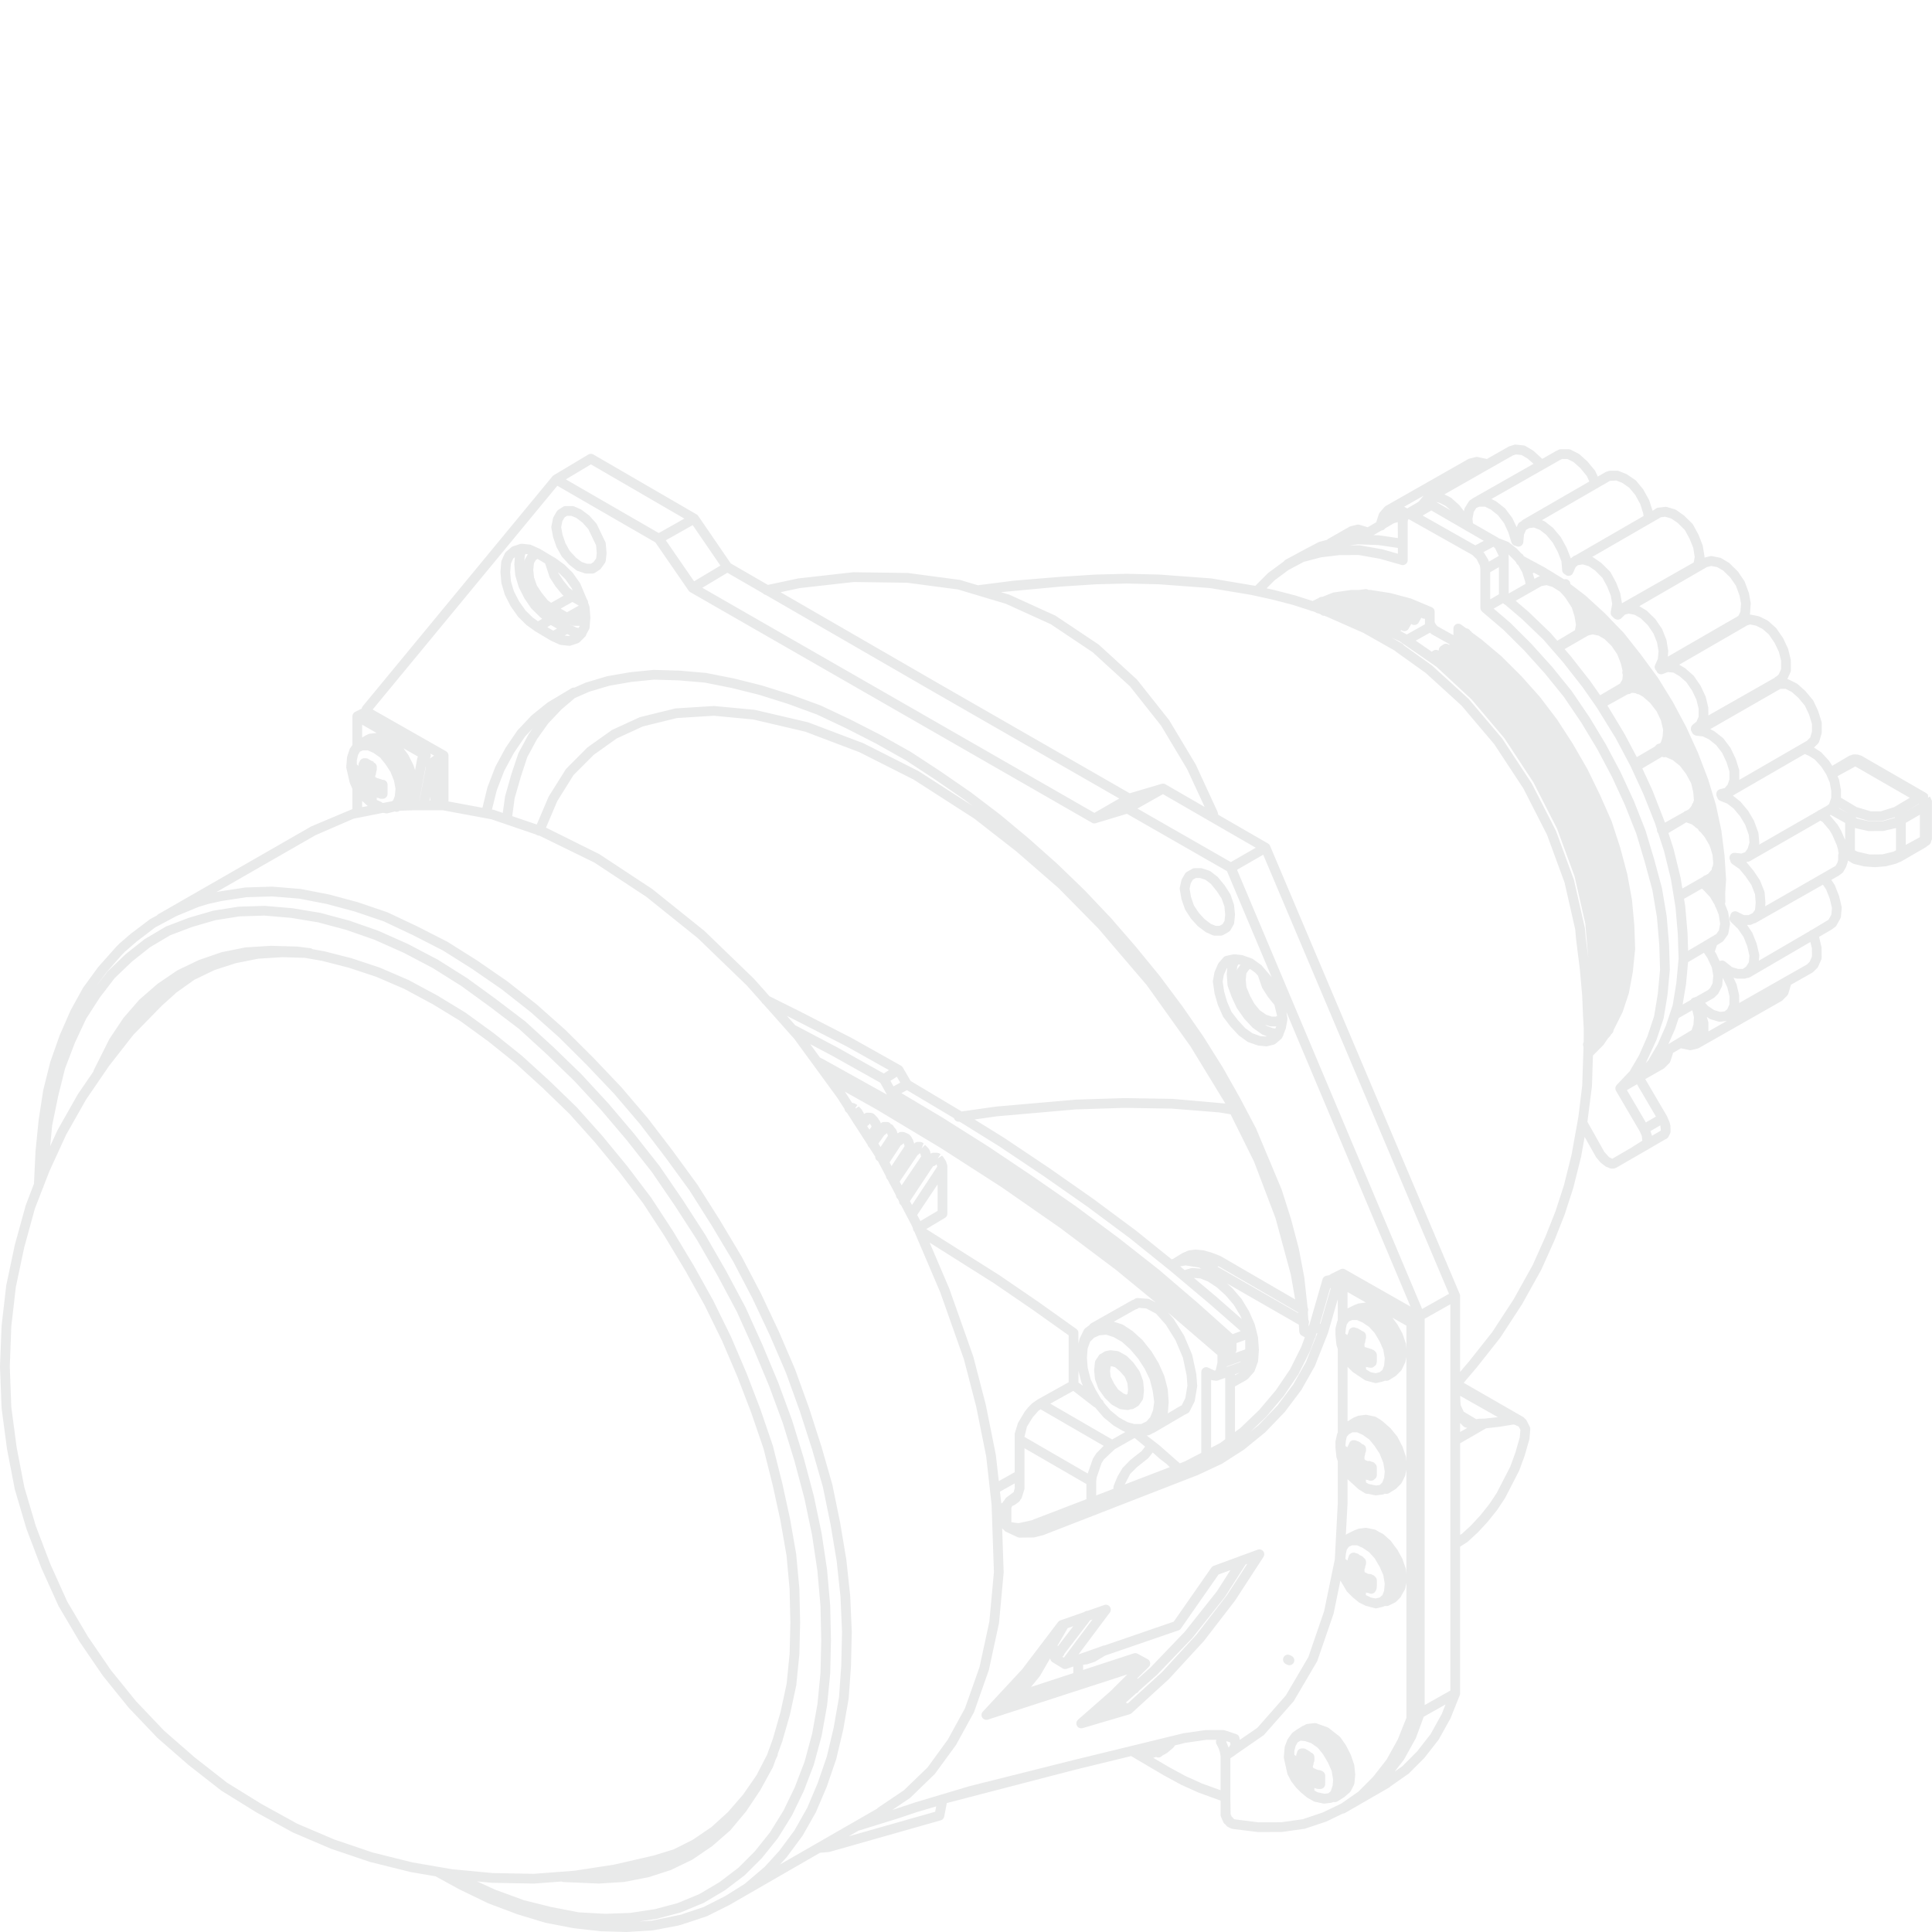 <?xml version="1.0" encoding="utf-8"?>
<!-- Generator: Adobe Illustrator 21.1.0, SVG Export Plug-In . SVG Version: 6.00 Build 0)  -->
<svg version="1.1" id="Projectors_2017" xmlns="http://www.w3.org/2000/svg" xmlns:xlink="http://www.w3.org/1999/xlink" x="0px"
	 y="0px" viewBox="0 0 140 140" style="enable-background:new 0 0 140 140;" xml:space="preserve">
<style type="text/css">
	.st0{opacity:0.2;}
	.st1{fill:#939598;}
</style>
<g class="st0">
	<path class="st1" d="M139.938,57.912c-0.013-0.07-0.047-0.136-0.098-0.188l-0.124,0.079c0.008-0.051,0.004-0.103-0.011-0.151
		l0.024-0.036c-0.001-0.001-0.082-0.083-0.106-0.107c-0.014-0.015-0.028-0.027-0.044-0.04c-0.015-0.011-0.028-0.02-0.044-0.027
		l-4.631-2.67c-0.046-0.027-0.096-0.042-0.146-0.047l-0.039-0.02c-0.049-0.024-0.216-0.037-0.271-0.037h-0.111
		c-0.055,0-0.108,0.013-0.157,0.037l-0.04,0.02c-0.052,0.005-0.104,0.021-0.151,0.048l-1.215,0.719l-0.241-0.372l-0.569-0.614
		l-0.515-0.336l0.289-0.288c0.042-0.041,0.072-0.093,0.09-0.149l0.167-0.558c0.01-0.033,0.015-0.067,0.015-0.102v-0.668
		c0-0.035-0.005-0.07-0.016-0.104l-0.24-0.77l-0.336-0.724c-0.013-0.027-0.028-0.053-0.047-0.075l-0.541-0.652l-0.559-0.501
		c-0.023-0.021-0.05-0.039-0.078-0.054l-0.559-0.278c-0.037-0.019-0.076-0.03-0.116-0.034c0.001-0.002,0.002-0.004,0.002-0.006
		l0.224-0.501c0.021-0.046,0.031-0.095,0.031-0.145l-0.009-0.749l-0.192-0.793l-0.361-0.772l-0.506-0.735l-0.559-0.501
		c-0.023-0.021-0.05-0.039-0.078-0.054l-0.559-0.278c-0.028-0.014-0.058-0.024-0.089-0.03l-0.559-0.111
		c-0.021-0.004-0.041-0.006-0.062-0.007c0.005-0.021,0.009-0.041,0.011-0.062l0.052-0.756l-0.128-0.729l-0.318-0.858l-0.491-0.722
		L125.3,40.79l-0.559-0.334c-0.034-0.021-0.072-0.035-0.112-0.043l-0.559-0.111c-0.049-0.01-0.103-0.008-0.155,0.004l-0.399,0.1
		c0.003-0.029,0.002-0.06-0.002-0.089l-0.132-0.798l-0.299-0.765l-0.391-0.724c-0.016-0.031-0.037-0.059-0.062-0.083l-0.605-0.598
		l-0.559-0.39c-0.031-0.021-0.065-0.038-0.102-0.049l-0.559-0.167c-0.046-0.014-0.095-0.018-0.141-0.013l-0.503,0.056
		c-0.079,0.009-0.152,0.044-0.209,0.1l-0.202,0.127l-0.244-0.768l-0.429-0.779l-0.503-0.613c-0.021-0.025-0.045-0.048-0.071-0.066
		l-0.631-0.428l-0.559-0.223c-0.041-0.017-0.086-0.025-0.131-0.025h-0.503c-0.038,0-0.075,0.006-0.111,0.018l-0.161,0.054
		c-0.014,0.004-0.028,0.01-0.042,0.016c-0.013,0.006-0.025,0.013-0.037,0.02l-0.546,0.315l-0.178-0.383
		c-0.012-0.027-0.028-0.053-0.047-0.076l-0.541-0.652l-0.559-0.501c-0.023-0.021-0.05-0.039-0.078-0.054l-0.559-0.279
		c-0.049-0.024-0.104-0.037-0.158-0.037h-0.56c-0.056,0-0.11,0.013-0.159,0.038l-0.223,0.112c-0.001,0-0.001,0-0.002,0.001
		c-0.006,0.003-0.012,0.006-0.017,0.009l-0.944,0.537l-0.652-0.592l-0.559-0.334c-0.045-0.026-0.095-0.043-0.146-0.048l-0.559-0.056
		c-0.051-0.005-0.101,0-0.146,0.017l-0.328,0.108c-0.014,0.004-0.027,0.01-0.04,0.016s-0.025,0.012-0.037,0.019l-1.549,0.881
		l-0.659-0.144c-0.049-0.01-0.103-0.008-0.155,0.004l-0.438,0.109c-0.02,0.004-0.039,0.01-0.058,0.018
		c-0.017,0.007-0.032,0.015-0.047,0.023l-5.969,3.394c-0.008,0.004-0.016,0.009-0.023,0.015c0,0,0,0-0.001,0c0,0,0,0,0,0.001
		c-0.029,0.02-0.055,0.042-0.076,0.068l-0.331,0.384c-0.03,0.035-0.053,0.075-0.067,0.119l-0.167,0.502
		c-0.01,0.028-0.016,0.058-0.018,0.087l-0.625,0.366l-0.597-0.18c-0.061-0.018-0.125-0.019-0.188-0.004l-0.439,0.109
		c-0.018,0.004-0.036,0.01-0.055,0.017c-0.018,0.007-0.034,0.016-0.05,0.025l-1.557,0.888c-0.03,0.017-0.057,0.038-0.079,0.062
		l-0.581,0.155l-1.062,0.558c-0.001,0-0.003,0.001-0.005,0.002l-1.339,0.724c-0.058,0.03-0.104,0.075-0.135,0.127l-1.121,0.825
		l-0.939,0.937l-3.197-0.538l-3.762-0.279l-2.364-0.056l-2.249,0.057L76.815,41.8l-3.368,0.28l-2.588,0.33l-1.288-0.386
		l-3.785-0.504l-3.956-0.054l-4.002,0.451l-2.181,0.467l-2.694-1.557l-2.353-3.437c-0.014-0.021-0.03-0.041-0.048-0.06
		c-0.008-0.008-0.017-0.016-0.026-0.023c0,0,0,0,0,0c0,0,0,0,0,0c-0.016-0.013-0.033-0.024-0.05-0.034l-7.474-4.337
		c-0.013-0.008-0.026-0.015-0.04-0.021c-0.046-0.021-0.095-0.03-0.144-0.03c-0.056-0.005-0.1,0.01-0.146,0.031
		c-0.015,0.007-0.029,0.015-0.043,0.022l-2.501,1.497c-0.01,0.005-0.02,0.012-0.029,0.018c0,0.001,0,0.001-0.001,0.001
		c-0.016,0.011-0.03,0.023-0.043,0.037c0,0,0,0,0,0c0,0,0,0,0,0c-0.01,0.011-0.02,0.021-0.029,0.033L26.288,51.174
		c-0.037,0.044-0.063,0.097-0.076,0.155c0,0.001,0,0.001,0,0.002c0,0.002,0,0.001,0,0.003c0,0,0,0,0,0.001l0,0.001v0.001
		c0.001,0,0,0.002,0,0.002c0,0.001,0,0.001,0,0.002c0,0.002-0.001,0.004-0.001,0.006l-0.471,0.236
		c-0.01,0.004-0.02,0.01-0.029,0.015c-0.024,0.015-0.047,0.032-0.068,0.053c-0.021,0.02-0.038,0.042-0.053,0.066
		c-0.018,0.028-0.032,0.06-0.041,0.093l0,0.001c-0.007,0.027-0.012,0.056-0.012,0.084c0,0.006,0,0.011,0,0.017v2.073l-0.157,0.22
		c-0.021,0.028-0.036,0.06-0.047,0.094l-0.053,0.156c-0.002,0.007-0.005,0.014-0.007,0.021l-0.108,0.324
		c-0.012,0.036-0.019,0.074-0.019,0.112l-0.054,0.63c-0.004,0.039-0.002,0.078,0.006,0.116l0.246,1.068l0.192,0.434v1.469
		l-2.965,1.248c-0.009,0.004-0.018,0.008-0.026,0.013c-0.007,0.003-0.013,0.007-0.02,0.011l-11.059,6.348
		c-0.044,0.025-0.081,0.059-0.109,0.097l-0.487,0.263l-1.415,1.072l-0.838,0.725c-0.027,0.023-0.05,0.051-0.068,0.079
		c-0.022,0.014-0.043,0.03-0.062,0.05l-1.376,1.545l-1.085,1.486l-0.909,1.646l-0.792,1.807l-0.68,1.927l-0.51,2.037l-0.337,2.191
		l-0.225,2.247l-0.112,2.356l-0.602,1.578l-0.787,2.861l-0.62,2.929l-0.337,2.925L0,99.016c0,0.006,0,0.012,0,0.018s0,0.012,0,0.018
		l0.114,2.982l0.395,2.973l0.567,2.931l0.847,2.866l1.069,2.806l1.247,2.764l1.522,2.583l1.692,2.474l1.863,2.306l2.091,2.196
		l2.249,1.962l2.378,1.859l2.53,1.569l2.658,1.465l2.763,1.18l2.821,0.954l2.931,0.73l1.823,0.313l1.714,0.938l2.097,1.016
		l2.089,0.787l2.047,0.621l2.039,0.395l1.985,0.226L45.41,140l1.888-0.116l1.819-0.343l0.391-0.111
		c0.034-0.01,0.066-0.024,0.095-0.043c0.029-0.002,0.059-0.008,0.088-0.017l1.555-0.521l1.595-0.798l6.577-3.79l0.648-0.057
		c0.011-0.001,0.022-0.003,0.033-0.005c0.011-0.002,0.022-0.005,0.033-0.009l8.032-2.28c0.017-0.004,0.032-0.01,0.047-0.016
		c0.049-0.021,0.092-0.052,0.126-0.089c0.033-0.036,0.058-0.079,0.074-0.128c0.005-0.017,0.01-0.034,0.013-0.052l0.185-0.968
		l9.328-2.423l4.028-0.982l2.354,1.387c0.004,0.003,0.008,0.006,0.013,0.008l1.252,0.681l1.254,0.566l1.61,0.585v1.032
		c0,0.001,0,0.001,0,0.002c0,0,0,0,0,0.001v0.001c0,0.001,0,0.001,0,0.001v0.001c0.001,0.059,0.016,0.113,0.042,0.161l0.145,0.335
		c0.029,0.089,0.094,0.163,0.178,0.205l0.01,0.011c0.035,0.067,0.09,0.122,0.158,0.156l0.217,0.108
		c0.02,0.01,0.04,0.019,0.062,0.024c0.021,0.007,0.045,0.012,0.067,0.014l1.822,0.226l1.726-0.003l1.683-0.238l1.551-0.519
		l1.199-0.578c0.062-0.002,0.123-0.02,0.178-0.055l3.169-1.829c0.04-0.022,0.074-0.052,0.102-0.085l1.315-0.92l1.146-1.146
		l1.036-1.327l0.858-1.545l0.667-1.664c0.01-0.023,0.018-0.049,0.022-0.074c0.005-0.024,0.007-0.049,0.006-0.073v-10.623
		l0.497-0.317c0.008-0.004,0.015-0.009,0.021-0.014c0.017-0.011,0.031-0.023,0.044-0.036l0.739-0.683l0.688-0.743l0.689-0.86
		l0.577-0.867l1.025-1.992l0.398-1.084l0.333-1.163c0.004-0.014,0.008-0.028,0.011-0.043c0.002-0.013,0.003-0.025,0.004-0.038
		l0.057-0.662c0.005-0.065-0.008-0.131-0.037-0.189l-0.224-0.445c-0.029-0.059-0.074-0.107-0.129-0.142
		c-0.03-0.047-0.071-0.088-0.123-0.118l-4.311-2.479l0.948-1.117l1.694-2.143l1.577-2.417l1.411-2.534l0.956-2.133l0.733-1.858
		l0.622-1.918l0.563-2.251l0.261-1.446l0.811,1.441c0.004,0.007,0.008,0.013,0.012,0.02c0.005,0.008,0.011,0.016,0.017,0.023
		l0.312,0.374l0.372,0.288l0.326,0.131c0.036,0.012,0.073,0.018,0.111,0.018h0.111c0.055,0,0.109-0.013,0.158-0.037l0.109-0.055
		c0.004-0.002,0.008-0.004,0.013-0.007h0.001c0.003-0.002,0.007-0.004,0.01-0.006l2.111-1.219l0.102-0.051
		c0.03-0.015,0.059-0.034,0.083-0.057l1.158-0.673l0.101-0.051c0.069-0.034,0.125-0.09,0.159-0.159l0.111-0.22
		c0.024-0.05,0.038-0.105,0.038-0.161l-0.011-0.421l-0.064-0.249l-0.186-0.435c0-0.001-0.001-0.003-0.002-0.005
		c-0.004-0.007-0.008-0.014-0.012-0.021l-1.56-2.657l1.312-0.747c0.017-0.01,0.033-0.02,0.048-0.031
		c0.015-0.011,0.027-0.022,0.04-0.035l0.33-0.329c0.039-0.039,0.069-0.087,0.086-0.139l0.167-0.502
		c0.013-0.036,0.019-0.074,0.019-0.112l0.579-0.339l0.617,0.13c0.051,0.012,0.104,0.009,0.155-0.004l0.439-0.109
		c0.029-0.007,0.059-0.018,0.087-0.032c0,0,0,0,0.001,0c0.004-0.002,0.007-0.004,0.011-0.006l5.97-3.394
		c0.017-0.009,0.032-0.02,0.048-0.031c0.015-0.011,0.028-0.023,0.041-0.036l0.329-0.329c0.041-0.042,0.071-0.093,0.089-0.148
		l0.189-0.643l1.538-0.874c0.017-0.009,0.031-0.019,0.046-0.03c0.016-0.011,0.029-0.023,0.042-0.036l0.274-0.272
		c0.031-0.031,0.057-0.068,0.074-0.108l0.223-0.502c0.02-0.045,0.03-0.094,0.03-0.144l-0.009-0.748l-0.179-0.757l0.901-0.526
		c0.007-0.004,0.014-0.008,0.021-0.012c0.008-0.005,0.015-0.011,0.022-0.017l0.219-0.163c0.04-0.03,0.073-0.068,0.098-0.111
		l0.279-0.501c0.024-0.044,0.039-0.092,0.044-0.141l0.056-0.613c0.003-0.038,0-0.075-0.008-0.112l-0.183-0.771l-0.315-0.793
		l-0.247-0.37l0.515-0.293c0.007-0.004,0.014-0.008,0.02-0.012c0.01-0.006,0.019-0.012,0.026-0.019l0.219-0.163
		c0.037-0.027,0.068-0.062,0.092-0.102l0.199-0.349l0.112-0.335c0.013-0.036,0.019-0.074,0.019-0.112v-0.017l0.081,0.045
		c0.001,0,0.002,0.001,0.003,0.002l0.273,0.163c0.029,0.018,0.062,0.031,0.096,0.039l0.729,0.177l0.78,0.056l0.785-0.065
		l0.725-0.185l0.383-0.164c0.019-0.007,0.035-0.016,0.053-0.026l1.719-0.995c0.016-0.008,0.03-0.018,0.044-0.028
		c0.016-0.012,0.029-0.024,0.042-0.037l0.036-0.037c0.07-0.033,0.141-0.084,0.182-0.124c0.061-0.061,0.097-0.141,0.103-0.226
		c0.037-0.057,0.057-0.124,0.057-0.192v-2.674C140,58.037,139.974,57.972,139.938,57.912z M139.049,58.245
		c0.002,0.003,0.004,0.007,0.006,0.011l-0.856,0.496L139.049,58.245L139.049,58.245z M131.505,55.037l0.467,0.51l0.362,0.56
		c0.002,0.004,0.003,0.007,0.005,0.011l0.252,0.579l0.107,0.61v0.5l-0.148,0.443c-0.002,0.005-0.004,0.011-0.005,0.016
		c0,0,0,0-0.001,0l-0.15,0.115c-0.003,0.002-0.006,0.003-0.008,0.004c-0.005,0.003-0.011,0.006-0.016,0.009l-0.514,0.295
		c-0.064,0.015-0.125,0.047-0.175,0.098c-0.002,0.002-0.004,0.004-0.006,0.006l-4.21,2.415l0.004-0.01
		c0.013-0.043,0.018-0.088,0.014-0.132l-0.056-0.668c-0.003-0.031-0.01-0.062-0.02-0.09l-0.308-0.84l-0.423-0.715l-0.557-0.665
		l-0.549-0.438l5.213-3.012l0.283,0.122L131.505,55.037z M129.394,49.918l0.441,0.221l0.484,0.429l0.476,0.579l0.299,0.638
		l0.207,0.674v0.562l-0.126,0.422l-0.239,0.237l-4.903,2.833v-0.654c0-0.035-0.005-0.07-0.016-0.104l-0.241-0.77l-0.374-0.787
		l-0.503-0.669c-0.018-0.024-0.039-0.046-0.062-0.064l-0.621-0.485l-0.287-0.144l5.085-2.917H129.394z M126.606,45.32l0.211-0.07
		l0.42,0.084l0.477,0.236l0.462,0.401l0.421,0.62l0.311,0.655l0.159,0.645v0.594l-0.166,0.371l-0.146,0.146
		c-0.069,0.022-0.13,0.064-0.173,0.121l-4.787,2.722l-0.007-0.579l-0.192-0.793l-0.361-0.772l-0.506-0.735l-0.613-0.542
		l-0.433-0.259L126.606,45.32z M123.688,41.093l0.322-0.08l0.424,0.084l0.435,0.249l0.515,0.504l0.407,0.59l0.264,0.72l0.108,0.581
		l-0.05,0.6l-0.146,0.29l-5.11,2.952l0.031-0.413l-0.132-0.798l-0.315-0.794l-0.491-0.722l-0.628-0.611l-0.534-0.319L123.688,41.093
		z M120.323,37.502c0.012-0.007,0.023-0.015,0.035-0.022l0.314-0.035l0.437,0.131l0.463,0.316l0.521,0.521l0.347,0.637l0.26,0.651
		l0.104,0.665l-0.072,0.391l-5.197,2.955c0,0,0,0,0-0.001l-0.13-0.738l-0.299-0.766l-0.392-0.724
		c-0.016-0.03-0.037-0.058-0.062-0.082l-0.605-0.598l-0.559-0.39c-0.031-0.021-0.065-0.038-0.102-0.049l-0.013-0.004L120.323,37.502
		z M116.659,34.847l0.461-0.026l0.42,0.159l0.52,0.362l0.434,0.519l0.364,0.659l0.212,0.67l0.028,0.202l-4.94,2.854
		c-0.059,0.012-0.113,0.037-0.16,0.075l-0.171,0.143l-0.297-0.763l-0.429-0.779l-0.557-0.666l-0.559-0.445
		c-0.027-0.021-0.058-0.039-0.09-0.052l-0.162-0.064L116.659,34.847z M113.051,33.33l0.139-0.07h0.392l0.442,0.221l0.484,0.43
		l0.475,0.578l0.186,0.401l-4.81,2.779c-0.046,0.026-0.084,0.062-0.113,0.104l-0.108,0.062c-0.065,0.037-0.117,0.095-0.147,0.163
		l-0.089,0.197l-0.311-0.655l-0.503-0.669c-0.018-0.024-0.039-0.046-0.062-0.064l-0.621-0.485l-0.328-0.164L113.051,33.33z
		 M109.619,33.008l0.23-0.076l0.407,0.04l0.433,0.253l0.436,0.384l-4.396,2.498c-0.037,0.021-0.068,0.048-0.095,0.078l-0.037,0.016
		c-0.067,0.028-0.123,0.077-0.162,0.138l-0.279,0.446c-0.023,0.038-0.04,0.081-0.048,0.125l-0.024,0.134l-0.34-0.445l-0.559-0.502
		c-0.024-0.021-0.051-0.039-0.079-0.054l-0.439-0.219L109.619,33.008z M104.274,36.42l0.475,0.236l0.372,0.328l-1.044-0.604
		L104.274,36.42z M106.167,38.408c0.035,0.031,0.076,0.056,0.121,0.07l1.23,0.712l-0.61,0.329l-3.817-2.161l0.629-0.365
		L106.167,38.408z M107.89,40.701l-0.054-0.154l-0.29-0.482l-0.055-0.054l0.727-0.392l0.124,0.114l0.265,0.551L107.89,40.701z
		 M108.617,41.099v1.965l-0.633,0.368v-1.966L108.617,41.099z M103.158,35.921l-0.367,0.443l-0.817,0.476l-0.22-0.12L103.158,35.921
		z M100.11,38.44c0.115-0.007,0.216-0.069,0.275-0.161l0.625-0.366l0.277-0.079l0.01,1.157l-1.365-0.2l-0.398-0.014L100.11,38.44z
		 M98.398,39.444l1.47,0.052l1.43,0.209v0.42L100.15,39.8l-1.627-0.285l-0.709,0.001L98.398,39.444z M57.943,42.617l3.923-0.443
		l3.869,0.053l3.688,0.489l3.475,1.041l3.247,1.478l3.031,2.027l2.698,2.465l2.265,2.859l1.882,3.143l1.272,2.744l-2.834-1.637
		c-0.013-0.007-0.025-0.014-0.039-0.02c-0.034-0.016-0.069-0.025-0.105-0.029c0,0,0,0-0.001,0c-0.019-0.001-0.038-0.003-0.057-0.002
		c-0.03,0.002-0.06,0.007-0.089,0.017l-2.306,0.68l-13.837-7.947c0,0,0,0,0,0l-11.461-6.621L57.943,42.617z M88.95,71.371
		c0.002,0.032,0.009,0.063,0.02,0.094l0.292,0.811l0.366,0.776l0.532,0.762l0.612,0.66l0.691,0.488l0.331,0.133l-0.062,0.016
		l-0.407-0.031l-0.57-0.207l-0.519-0.366l-0.537-0.588l-0.46-0.595l-0.32-0.738l-0.214-0.733l-0.104-0.726l0.077-0.472l0.203-0.454
		l0.052-0.06l-0.038,0.45L88.95,71.371z M89.624,70.347l0.026-0.295l0.083-0.165l0.156,0.022l-0.203,0.283
		C89.653,70.238,89.632,70.291,89.624,70.347z M91.669,74.251l0.317,0.105c0.036,0.012,0.073,0.018,0.111,0.018h0.382l-0.062,0.154
		l-0.181-0.021l-0.434-0.162L91.669,74.251z M92.451,73.665h-0.296l-0.4-0.133L91.279,73.2l-0.38-0.465l-0.318-0.579l-0.259-0.619
		l-0.051-0.546l0.047-0.463l0.186-0.26l0.079-0.053l0.359,0.254l0.212,0.229l0.31,0.893l0.413,0.644l0.473,0.587l0.193,0.79
		L92.451,73.665z M89.641,63.029l1.896-1.093l13.464,31.818l-1.948,1.098L89.641,63.029z M89.192,62.469l-6.77-3.878l1.851-1.043
		l6.724,3.882L89.192,62.469z M55.283,42.992c0.054,0.065,0.131,0.11,0.215,0.124l12.173,7.032c0.001,0.001,0.002,0.002,0.003,0.002
		l13.432,7.714l-1.804,1.039l-28.409-16.31l1.816-1.088L55.283,42.992z M52.202,40.984l-1.906,1.141l-2.049-2.973l1.949-1.099
		L52.202,40.984z M42.821,33.651l6.77,3.929l-1.854,1.046l-6.733-3.888L42.821,33.651z M40.386,35.201l7.102,4.1l2.409,3.494
		c0.012,0.018,0.025,0.034,0.04,0.05c0,0,0,0,0.001,0.001c0.013,0.014,0.028,0.026,0.043,0.038c0,0,0,0,0,0s0,0,0,0.001
		c0.013,0.01,0.027,0.019,0.042,0.026L79.12,59.616c0.013,0.008,0.025,0.015,0.039,0.021c0.034,0.015,0.069,0.024,0.105,0.028
		c0.013,0.001,0.025,0.002,0.038,0.002c0.031-0.001,0.073-0.006,0.109-0.018l2.249-0.678l7.251,4.154l3.235,7.676l-0.735-0.857
		l-0.608-0.44c-0.032-0.024-0.067-0.042-0.104-0.055L90.01,69.21l-0.361-0.036c-0.056-0.021-0.116-0.027-0.175-0.018l-0.022-0.002
		c-0.037-0.003-0.075-0.002-0.111,0.007l-0.503,0.111c-0.075,0.017-0.143,0.057-0.193,0.115l-0.335,0.391
		c-0.021,0.025-0.04,0.055-0.054,0.086l-0.249,0.582l-0.112,0.613c-0.007,0.037-0.008,0.076-0.002,0.114L88.014,72l0.238,0.822
		l0.378,0.854l0.524,0.693l0.612,0.662l0.614,0.445c0.026,0.02,0.057,0.035,0.087,0.046l0.701,0.242l0.559,0.056
		c0.04,0.003,0.081,0.001,0.121-0.009l0.446-0.111c0.053-0.013,0.103-0.038,0.145-0.074l0.392-0.334
		c0.043-0.037,0.077-0.084,0.099-0.138l0.014-0.035c0.034-0.048,0.058-0.104,0.065-0.167l0.164-0.423l0.111-0.613
		c0.006-0.03,0.007-0.061,0.005-0.091c0.004-0.052-0.003-0.104-0.021-0.153l-0.048-0.326l8.991,21.334l-4.737-2.692
		c-0.01-0.006-0.02-0.011-0.029-0.016c-0.044-0.021-0.091-0.031-0.138-0.033c-0.062-0.001-0.101,0.008-0.148,0.026
		c-0.009,0.004-0.019,0.009-0.027,0.014l-0.661,0.329c-0.008,0.003-0.016,0.007-0.022,0.012c-0.001,0-0.001,0-0.001,0
		c-0.009,0.005-0.017,0.011-0.024,0.016l-0.104,0.069l-0.203,0.04c-0.018,0.004-0.035,0.008-0.053,0.014
		c-0.033,0.012-0.064,0.027-0.092,0.048c-0.019,0.013-0.036,0.028-0.052,0.045c-0.028,0.03-0.052,0.065-0.068,0.104
		c-0.007,0.016-0.013,0.031-0.017,0.048l-0.944,3.268l-0.056,0.15l-0.01-0.175c0.048-0.107,0.038-0.229-0.02-0.324l-0.033-0.573
		c0.043-0.104,0.034-0.219-0.019-0.312l-0.239-2.176l-0.397-2.086l-0.563-2.134l-0.68-2.144l-1.858-4.432l-1.179-2.238L88.6,77.341
		l-1.407-2.242l-1.516-2.183l-1.63-2.185l-1.738-2.125l-1.798-2.073L78.6,64.517l-1.967-1.903l-2.075-1.847l-2.08-1.736
		l-2.137-1.626l-2.186-1.509l-2.144-1.404l-2.191-1.232l-2.189-1.119l-2.153-1.016l-2.139-0.785l-2.144-0.674l-2.028-0.506
		l-1.994-0.396l-1.92-0.168l-1.89-0.054l-1.701,0.17L44.002,49l-1.551,0.462l-0.821,0.361c-0.097-0.008-0.196,0.019-0.271,0.082
		l-1.668,0.996l-1.153,0.925l-1.042,1.103l-0.857,1.257l-0.746,1.378l-0.572,1.49l-0.361,1.479l-2.46-0.456v-3.325
		c0-0.005,0-0.011,0-0.016c0-0.001,0-0.001,0-0.001s0,0,0-0.001c-0.001-0.03-0.006-0.061-0.015-0.09
		c-0.008-0.027-0.019-0.053-0.033-0.076c-0.017-0.03-0.039-0.058-0.064-0.081c-0.022-0.021-0.046-0.038-0.072-0.053
		c0,0-0.001-0.001-0.002-0.001l-5.308-3.018L40.386,35.201z M98.975,115.393c0.05,0.026,0.105,0.04,0.163,0.04h0.033
		c0.01,0.007,0.021,0.013,0.032,0.019c0.173,0.087,0.387,0.018,0.476-0.159l0.056-0.111c0.024-0.049,0.037-0.215,0.037-0.27v-0.335
		c0-0.009,0-0.019-0.001-0.027c0.006-0.077-0.013-0.156-0.059-0.225c-0.021-0.031-0.046-0.059-0.073-0.081
		c-0.047-0.058-0.109-0.099-0.179-0.119c-0.043-0.032-0.093-0.053-0.145-0.063h-0.001c-0.001,0-0.001,0-0.001,0
		c-0.001,0-0.001,0-0.001,0c-0.021-0.004-0.042-0.006-0.063-0.006h-0.052c-0.007-0.001-0.007-0.001-0.008,0l-0.062-0.019
		c-0.013-0.007-0.03-0.013-0.05-0.018c-0.043-0.033-0.094-0.057-0.146-0.067c-0.01-0.009-0.02-0.018-0.03-0.025
		c-0.004-0.009-0.009-0.018-0.014-0.026c-0.003-0.005-0.006-0.01-0.009-0.015v-0.088c0-0.01,0-0.019-0.001-0.027
		c0.001-0.019,0.001-0.038,0-0.057c0-0.001,0-0.001,0-0.002c0.037-0.058,0.057-0.124,0.057-0.192v-0.033
		c0.036-0.057,0.056-0.122,0.056-0.19v-0.104c0.001-0.022-0.001-0.046-0.005-0.068c-0.008-0.044-0.023-0.085-0.045-0.121
		c-0.027-0.045-0.062-0.082-0.104-0.11c-0.004-0.003-0.007-0.005-0.011-0.007c-0.016-0.023-0.032-0.045-0.051-0.063
		c-0.027-0.027-0.059-0.05-0.094-0.066l-0.112-0.056c-0.02-0.01-0.05-0.018-0.081-0.024l0.008-0.021
		c-0.062-0.061-0.142-0.097-0.227-0.103c-0.203-0.132-0.528,0.021-0.546,0.272c-0.034,0.053-0.054,0.114-0.057,0.177
		c-0.012,0.024-0.022,0.051-0.03,0.078l-0.035-0.035c-0.034-0.033-0.07-0.057-0.109-0.071l0.036-0.38l0.067-0.302l0.153-0.213
		l0.232-0.1h0.355l0.406,0.18l0.466,0.313l0.406,0.445l0.369,0.626l0.258,0.591l0.104,0.624l-0.047,0.519l-0.118,0.313l-0.2,0.167
		l-0.293,0.072l-0.335-0.065l-0.111-0.056c-0.006-0.003-0.012-0.006-0.018-0.008l-0.252-0.117c0.013-0.037,0.019-0.076,0.019-0.115
		C98.989,115.445,98.984,115.42,98.975,115.393z M97.748,95.755l0.232-0.1h0.355l0.406,0.18l0.466,0.315l0.406,0.443l0.369,0.627
		l0.258,0.59l0.104,0.624l-0.047,0.519l-0.118,0.313l-0.2,0.167l-0.293,0.072l-0.335-0.065l-0.097-0.048l-0.273-0.17
		c0.005-0.025,0.008-0.052,0.008-0.078c0-0.027-0.008-0.059-0.021-0.091c0.001,0,0.001,0,0.001,0l0.121,0.019
		c0.049,0.024,0.16,0.037,0.215,0.037h0.056c0.091,0,0.161-0.034,0.211-0.09c0.035-0.019,0.067-0.042,0.096-0.069
		c0.066-0.066,0.104-0.213,0.104-0.307v-0.44c0.001-0.064-0.016-0.13-0.051-0.188c-0.001,0-0.001,0-0.001,0c0-0.001,0-0.001,0-0.001
		c-0.001-0.001-0.001-0.001-0.001-0.002c-0.004-0.006-0.008-0.011-0.011-0.017h-0.001c0-0.001,0-0.001,0-0.001
		c-0.014-0.02-0.028-0.036-0.045-0.052l-0.05-0.051c-0.043-0.043-0.092-0.069-0.143-0.082c-0.057-0.045-0.124-0.071-0.194-0.076
		c-0.053-0.035-0.115-0.055-0.181-0.058c-0.05-0.024-0.111-0.042-0.166-0.05c-0.005-0.004-0.009-0.008-0.014-0.012
		c-0.006-0.008-0.013-0.015-0.02-0.022c-0.003-0.005-0.006-0.011-0.009-0.016s-0.006-0.01-0.009-0.015v-0.088
		c0-0.01,0-0.019-0.001-0.027c0-0.002,0-0.005,0-0.007c0.001-0.009,0.001-0.018,0.001-0.026v-0.027
		c0.036-0.057,0.056-0.122,0.056-0.19l0.019-0.12c0.024-0.049,0.037-0.104,0.037-0.158V96.86c0-0.01,0-0.019-0.001-0.027
		c0.005-0.059-0.005-0.119-0.031-0.177c-0.045-0.097-0.127-0.164-0.222-0.191c-0.018-0.013-0.035-0.024-0.055-0.033l-0.074-0.045
		c-0.031-0.03-0.078-0.055-0.13-0.072c-0.058-0.051-0.131-0.081-0.208-0.086c-0.207-0.135-0.536,0.025-0.547,0.284
		c-0.019,0.038-0.033,0.082-0.043,0.126l-0.031,0.061c-0.006,0.013-0.011,0.031-0.016,0.054l-0.031-0.031
		c-0.032-0.032-0.069-0.057-0.109-0.074l0.036-0.378l0.067-0.301L97.748,95.755z M97.648,94.812v-1.184l1.334,0.762
		c-0.019,0-0.038,0-0.057,0.003l-0.445,0.056c-0.003,0-0.006,0.002-0.007,0.001h-0.001h-0.001h-0.001H98.47h-0.001
		c0,0-0.001,0-0.001,0.001h-0.001c-0.001,0-0.001,0-0.002,0c-0.025,0.004-0.051,0.012-0.075,0.021l-0.272,0.108
		c-0.007,0.003-0.013,0.005-0.019,0.008c-0.001,0-0.001,0-0.001,0c-0.005,0.003-0.01,0.005-0.015,0.008L97.648,94.812z
		 M98.959,107.219c0.046,0.014,0.109,0.021,0.155,0.023c0.057,0.037,0.123,0.057,0.191,0.057h0.056c0.099,0,0.181-0.04,0.238-0.105
		c0.024-0.016,0.048-0.033,0.068-0.054c0.066-0.066,0.104-0.157,0.104-0.251v-0.501c0-0.01,0-0.019-0.001-0.027
		c0.006-0.077-0.013-0.155-0.059-0.225c-0.02-0.03-0.044-0.057-0.071-0.079c-0.063-0.08-0.156-0.128-0.255-0.135
		c-0.072-0.047-0.159-0.069-0.242-0.053c-0.018-0.002-0.034-0.003-0.049-0.004c-0.039-0.02-0.084-0.033-0.128-0.043l-0.081-0.076
		c-0.003-0.002-0.005-0.005-0.008-0.007v-0.184c0-0.003,0-0.006,0-0.009l0.019-0.06c0.021-0.043,0.033-0.132,0.036-0.19
		c0.037-0.057,0.057-0.123,0.057-0.191v-0.056c0-0.01,0-0.019-0.001-0.027c0.005-0.059-0.005-0.119-0.031-0.177
		c-0.045-0.097-0.127-0.164-0.222-0.191c-0.018-0.013-0.035-0.024-0.055-0.033l-0.13-0.101c-0.044-0.044-0.123-0.075-0.198-0.091
		l-0.063-0.031c-0.049-0.024-0.103-0.037-0.157-0.037h-0.056c-0.149,0-0.261,0.092-0.306,0.223c-0.01,0.019-0.019,0.037-0.025,0.058
		l-0.042,0.083c-0.006,0.013-0.012,0.029-0.017,0.049c-0.026,0.032-0.046,0.069-0.06,0.109l-0.024-0.025
		c-0.006-0.007-0.013-0.013-0.019-0.019c-0.026-0.022-0.057-0.042-0.089-0.057l0.032-0.379l0.062-0.279l0.159-0.19l0.253-0.145
		h0.334l0.403,0.179l0.489,0.342l0.393,0.485l0.359,0.551l0.261,0.654l0.104,0.622l-0.046,0.464l-0.125,0.331l-0.194,0.193
		l-0.269,0.033l-0.518-0.106h-0.012l-0.201-0.123c0.006-0.026,0.009-0.053,0.009-0.08C98.989,107.301,98.978,107.26,98.959,107.219z
		 M100.267,111.191c-0.023-0.021-0.049-0.038-0.077-0.052l-0.211-0.105l-0.269-0.16c-0.035-0.021-0.073-0.035-0.112-0.043
		l-0.559-0.111c-0.036-0.009-0.075-0.01-0.113-0.004l-0.445,0.056c-0.002,0-0.004,0-0.007,0.001h-0.001h-0.001h-0.001H98.47h-0.001
		h-0.001c0,0.001-0.001,0.001-0.001,0.001h-0.001h-0.001c-0.001,0-0.001,0-0.002,0h-0.001c0,0.001-0.001,0.001-0.001,0.001H98.46
		h-0.001h-0.001h-0.001l-0.001,0.001h-0.001h-0.001h-0.001h-0.001l-0.001,0.001H98.45c0,0-0.001,0-0.002,0
		c-0.001,0.001-0.003,0.001-0.004,0.001s-0.001,0-0.002,0.001c0,0,0,0-0.001,0H98.44c0,0,0,0-0.001,0c0,0-0.001,0-0.001,0.001
		c0,0,0,0-0.001,0h-0.001c0,0,0,0-0.001,0c0,0-0.001,0-0.001,0.001c0,0,0,0-0.001,0h-0.001c-0.001,0-0.001,0.001-0.005,0.001
		c-0.001,0.001-0.001,0.001-0.002,0.001c-0.004,0-0.002,0.001-0.002,0.001c-0.001,0-0.001,0-0.002,0s-0.001,0.001-0.002,0.001
		s-0.001,0-0.002,0c-0.001,0.001-0.001,0.001-0.002,0.001c-0.009,0.003-0.017,0.006-0.025,0.009l-0.273,0.109
		c-0.007,0.003-0.013,0.005-0.019,0.008c-0.006,0.002-0.011,0.005-0.016,0.008l-0.444,0.221c-0.045,0.022-0.083,0.053-0.113,0.089
		l0.122-2.259c0.001-0.008,0.001-0.016,0.001-0.023v-1.761l0.799,0.729l0.442,0.275c0.031,0.021,0.065,0.035,0.103,0.045
		c0.046,0.012,0.096,0.016,0.144,0.008l0.484,0.106c0.039,0.01,0.08,0.011,0.12,0.006l0.447-0.056
		c0.058-0.007,0.112-0.028,0.159-0.061c0.035,0.008,0.07,0.011,0.104,0.007c0.071,0.008,0.148-0.012,0.215-0.053l0.44-0.274
		c0.014-0.008,0.026-0.017,0.038-0.025c0.014-0.011,0.026-0.022,0.037-0.034l0.33-0.329c0.026-0.027,0.049-0.058,0.065-0.092
		l0.224-0.445c0.015-0.028,0.025-0.059,0.031-0.09l0.08-0.401v7.554l-0.036-0.37l-0.249-0.727l-0.359-0.651l-0.498-0.67
		L100.267,111.191z M101.876,105.551l-0.243-0.716l-0.375-0.73l-0.488-0.602l-0.525-0.463l-0.219-0.164
		c-0.006-0.005-0.013-0.01-0.019-0.014c-0.007-0.005-0.014-0.009-0.021-0.013l-0.275-0.165c-0.035-0.021-0.073-0.035-0.112-0.043
		l-0.559-0.111c-0.036-0.008-0.075-0.01-0.113-0.004l-0.446,0.056c-0.006,0.001-0.013,0.002-0.019,0.003H98.46h-0.001h-0.001h-0.001
		l-0.001,0.001h-0.001h-0.001c-0.017,0.003-0.033,0.008-0.049,0.014c-0.001,0-0.001,0-0.002,0v0.001c-0.001,0-0.001,0-0.002,0
		s-0.001,0.001-0.002,0.001c0,0,0,0-0.001,0c-0.001,0.001-0.002,0.001-0.002,0.001c-0.002,0.001-0.004,0.001-0.005,0.002
		l-0.272,0.108c-0.011,0.004-0.021,0.009-0.03,0.014c-0.014,0.006-0.026,0.014-0.038,0.021l-0.402,0.25v-3.947l0.39,0.382
		L98.891,100c0.007,0.005,0.014,0.009,0.021,0.013c0.016,0.009,0.03,0.016,0.046,0.021l0.663,0.181
		c0.052,0.012,0.108,0.011,0.162-0.002l0.447-0.111c0.042-0.01,0.082-0.028,0.117-0.053c0.035,0.007,0.07,0.011,0.104,0.007
		c0.071,0.006,0.148-0.012,0.215-0.053l0.423-0.263c0.022-0.013,0.044-0.027,0.064-0.044c0.01-0.009,0.02-0.018,0.028-0.027
		l0.33-0.329c0.026-0.027,0.049-0.058,0.065-0.092l0.253-0.527l0.082-0.368v7.541L101.876,105.551z M101.876,97.361l-0.249-0.727
		l-0.359-0.651l-0.372-0.5l1.017,0.581v1.668L101.876,97.361z M96.43,93.351l-0.747,2.586l-0.039-0.023l0.748-2.584L96.43,93.351z
		 M89.491,103.769v-3.302l0.709-0.397c0.006-0.004,0.012-0.007,0.017-0.011c0.001,0,0.001,0,0.001,0
		c0.004-0.002,0.008-0.005,0.011-0.007l0.166-0.109c0.025-0.018,0.05-0.039,0.07-0.062l0.391-0.446
		c0.029-0.033,0.052-0.07,0.066-0.111l0.224-0.612c0.012-0.031,0.019-0.063,0.021-0.097l0.056-0.774c0-0.01,0.001-0.02,0.001-0.028
		c0-0.001,0-0.001,0-0.001s0,0,0-0.001c0-0.011,0-0.022-0.001-0.033l-0.065-0.889l-0.243-0.948l-0.411-0.932l-0.536-0.883
		l-0.646-0.756l-0.399-0.362l5.197,2.985l0.028,0.495c0.001,0.01,0.002,0.02,0.003,0.029c0,0.001,0,0.001,0,0.001
		c0.007,0.055,0.026,0.104,0.055,0.148c0.024,0.037,0.057,0.07,0.095,0.097c0.012,0.009,0.023,0.016,0.036,0.022l0.214,0.118
		l-0.252,0.69l-0.815,1.632l-1.039,1.529l-1.203,1.422l-1.363,1.308L89.491,103.769z M65.547,83.065l-0.944,1.431l-0.14-0.267
		l0.815-1.239c0.076-0.024,0.143-0.075,0.188-0.148c0.002-0.004,0.005-0.008,0.007-0.012c0.002,0.004,0.006,0.008,0.009,0.013
		c0.005,0.044,0.027,0.096,0.055,0.146v0.001C65.539,83.015,65.542,83.041,65.547,83.065z M66.495,83.698
		c0.052-0.025,0.098-0.063,0.134-0.114c0.004-0.006,0.008-0.012,0.012-0.018l0.071,0.071v0.02c0,0.04,0.017,0.089,0.041,0.137
		l-1.417,2.098l-0.142-0.271L66.495,83.698z M67.614,84.511c0.092-0.012,0.179-0.059,0.238-0.137
		c0.011,0.014,0.023,0.028,0.035,0.041c0.004,0.041,0.015,0.08,0.032,0.117l-1.833,2.787l-0.147-0.28L67.614,84.511z M67.941,85.828
		v1.917l-1.245,0.737l-0.233-0.444L67.941,85.828z M68.471,88.256c0.013-0.008,0.025-0.016,0.038-0.024
		c0.039-0.029,0.071-0.065,0.094-0.105c0.025-0.044,0.042-0.094,0.046-0.146c0.001-0.013,0.001-0.025,0.001-0.039v-3.275
		c0-0.01,0-0.021-0.001-0.031v-0.001c0.001-0.011,0.001-0.022,0.001-0.033v-0.106c0-0.056-0.013-0.11-0.038-0.159l-0.02-0.039
		c-0.004-0.044-0.016-0.088-0.036-0.127l-0.056-0.111c-0.011-0.022-0.047-0.065-0.078-0.102l-0.034-0.066
		c-0.017-0.034-0.095-0.121-0.123-0.148l-0.306,0.196l0.195-0.307c-0.066-0.066-0.212-0.104-0.307-0.104h-0.223
		c-0.052,0-0.12,0.028-0.182,0.065c-0.007-0.015-0.014-0.029-0.022-0.044v-0.002c0-0.056-0.013-0.11-0.038-0.159l-0.056-0.111
		c-0.017-0.034-0.151-0.177-0.179-0.204l-0.112-0.111l-0.25,0.252l0.139-0.362c-0.066-0.066-0.156-0.104-0.25-0.104h-0.168
		c-0.094,0-0.184,0.037-0.25,0.104l0.018,0.029c-0.006,0.002-0.012,0.004-0.017,0.007l-0.01-0.008c0-0.048-0.024-0.108-0.056-0.166
		v-0.001c0-0.072-0.055-0.176-0.11-0.25l-0.04-0.077c-0.017-0.034-0.095-0.12-0.122-0.147c-0.027-0.026-0.058-0.049-0.092-0.066
		l-0.112-0.056c-0.015-0.007-0.034-0.014-0.057-0.019c-0.074-0.048-0.19-0.074-0.269-0.074h-0.112c-0.067,0-0.162,0.048-0.234,0.1
		c-0.002-0.006-0.005-0.011-0.008-0.016l-0.02-0.039c-0.004-0.044-0.016-0.088-0.036-0.127l-0.056-0.111
		c-0.012-0.025-0.086-0.106-0.136-0.16l-0.033-0.063c-0.042-0.084-0.143-0.146-0.245-0.176l0.011-0.028
		c-0.066-0.065-0.156-0.103-0.25-0.103h-0.224c-0.082,0-0.157,0.037-0.216,0.095c-0.006-0.022-0.014-0.044-0.025-0.064l-0.055-0.112
		c-0.011-0.022-0.047-0.066-0.08-0.103l-0.033-0.065c-0.017-0.034-0.151-0.177-0.178-0.204c0,0-0.112-0.111-0.113-0.112
		c-0.066-0.065-0.212-0.103-0.305-0.103H62.82c-0.061,0-0.142,0.038-0.21,0.084c-0.017-0.066-0.061-0.143-0.105-0.201l-0.038-0.076
		c-0.017-0.034-0.095-0.121-0.123-0.148c0,0-0.112-0.111-0.112-0.112l-0.223,0.144l-0.025-0.039l0.137-0.215
		c-0.031-0.03-0.079-0.055-0.13-0.072c-0.062-0.048-0.165-0.078-0.247-0.086l-0.481-0.747l-0.044-0.06l2.312,1.296l4.628,2.78
		l4.404,2.834l4.235,2.945l4.067,3.055l2.885,2.369l-0.426-0.227c-0.044-0.023-0.091-0.037-0.14-0.041l-0.727-0.056
		c-0.087-0.007-0.159,0.015-0.225,0.059l-0.086,0.058c-0.039,0.007-0.078,0.021-0.114,0.041l-2.961,1.671
		c-0.062,0.034-0.108,0.084-0.139,0.141l-0.291,0.218c-0.044,0.033-0.08,0.076-0.105,0.125l-0.306,0.631l-0.084,0.355v-0.767
		c0-0.01,0-0.021-0.001-0.03c-0.003-0.048-0.017-0.094-0.037-0.134c-0.021-0.044-0.053-0.084-0.094-0.116
		c-0.007-0.006-0.014-0.011-0.021-0.017l-2.739-1.95l-2.86-1.957l-5.275-3.328L68.471,88.256z M64.343,82.305l-0.532,0.812
		l-0.16-0.248l0.431-0.613c0.065-0.029,0.121-0.077,0.16-0.143c0.022,0.026,0.048,0.054,0.069,0.076
		C64.315,82.229,64.326,82.268,64.343,82.305z M63.153,81.648l-0.151,0.211l-0.164-0.255l0.011-0.017
		c0.058-0.025,0.109-0.065,0.149-0.121c0.012-0.017,0.022-0.035,0.031-0.054c0.001,0.001,0.002,0.002,0.003,0.003l0.03,0.06
		c0.01,0.021,0.044,0.063,0.076,0.098C63.14,81.6,63.145,81.624,63.153,81.648z M37.292,57.85l0.442-1.545l0.478-1.447l0.703-1.3
		l0.807-1.132l0.978-1.032l0.955-0.81l1.04-0.458l1.468-0.437l1.595-0.275l1.63-0.165l1.823,0.055l1.862,0.161l1.939,0.386
		l1.991,0.496l2.107,0.663l2.094,0.768l2.113,0.998l2.167,1.107l2.159,1.214l2.116,1.388l2.166,1.494l0.549,0.418l-3.917-2.521
		l-4.001-2.021l-4.011-1.518l-3.847-0.899l-2.961-0.279l-2.8,0.176l-2.577,0.636l-2.013,0.925l-1.778,1.264l-1.558,1.565
		l-1.255,2.001l-0.861,2.021l-1.777-0.606L37.292,57.85z M37.057,56.095L36.6,57.703l-0.167,1.203l-0.646-0.221L35.65,58.66
		l0.347-1.393l0.54-1.407l0.708-1.306l0.802-1.182l0.545-0.576l-0.275,0.386l-0.751,1.394L37.057,56.095z M40.38,58.054l1.18-1.889
		l1.463-1.466l1.674-1.192l1.893-0.869l2.452-0.604l2.683-0.168l2.858,0.271l3.755,0.878l3.932,1.489l3.935,1.987l4.389,2.823
		l3.058,2.384l3.053,2.655l2.889,2.934l3.502,4.099l3.17,4.436l2.499,4.095l0.023,0.048l-3.834-0.337l-3.481-0.056l-3.54,0.112
		l-5.773,0.505l-2.473,0.352l-3.698-2.209l-0.565-0.974c-0.016-0.028-0.036-0.056-0.06-0.079c-0.01-0.01-0.021-0.02-0.033-0.028
		l0-0.001c0,0,0,0,0,0c0,0,0,0,0-0.001h0c-0.015-0.011-0.031-0.021-0.047-0.03l-3.582-2.009l-3.691-1.896l-2.25-1.122l-1.126-1.267
		l-3.6-3.476l-3.771-3.028l-3.836-2.528L39.58,59.98l-0.015-0.006L40.38,58.054z M86.986,92.642l0.557,0.225l0.628,0.412
		l0.639,0.581l0.582,0.677l0.482,0.796l0.111,0.251l-1.905-1.668l-1.562-1.312L86.986,92.642z M86.428,91.884
		c-0.045-0.004-0.089,0.001-0.131,0.014l-0.455,0.137l-0.321-0.27l0.393-0.066l0.978,0.151l0.154,0.086L86.428,91.884z
		 M88.23,91.792l0.066-0.037l5.768,3.346l0.003,0.045L88.23,91.792z M88.482,91.042c-0.011-0.006-0.022-0.013-0.033-0.018
		c-0.009-0.004-0.018-0.008-0.026-0.011l-0.582-0.23l-0.62-0.18l-0.588-0.056l-0.446,0.057c-0.032,0.004-0.064,0.013-0.094,0.025
		l-0.387,0.165c-0.01,0.004-0.02,0.008-0.029,0.014c-0.009,0.005-0.019,0.01-0.027,0.016l-0.634,0.389l-0.112,0.044l-2.595-2.09
		l-3.082-2.29l-3.19-2.233l-3.251-2.178l-2.164-1.344l1.617-0.23l5.734-0.501l3.503-0.111l3.442,0.055l3.434,0.274l0.822,0.138
		l1.699,3.428l1.554,4.089l1.109,4.091l0.315,1.804L88.482,91.042z M65.237,78.452l-0.49,0.269l-0.224-0.401l0.467-0.294
		L65.237,78.452z M61.362,75.833l3.056,1.714l-0.379,0.239l-3.4-1.907l-2.961-1.56c-0.016-0.009-0.032-0.016-0.049-0.021
		l-0.608-0.685L61.362,75.833z M60.3,76.502l3.488,1.956l0.479,0.86l-4.585-2.552l-0.224-0.111
		c-0.011-0.006-0.022-0.011-0.034-0.015l-0.711-0.975L60.3,76.502z M84.685,101.563l-0.065-0.889l-0.243-0.948l-0.411-0.932
		l-0.528-0.872l-0.654-0.822l-0.713-0.646l-0.671-0.445c-0.026-0.018-0.055-0.031-0.085-0.041l-0.604-0.193l1.597-0.9
		c0.054-0.007,0.106-0.025,0.155-0.058l0.065-0.044l0.53,0.04l0.717,0.382l0.704,0.796l0.7,1.119l0.539,1.272l0.272,1.29
		l0.053,0.738l-0.151,0.907l-0.259,0.516l-0.115,0.058c-0.004,0.002-0.008,0.004-0.012,0.006c-0.006,0.003-0.011,0.006-0.016,0.009
		l-0.873,0.514c0.007-0.023,0.011-0.047,0.013-0.071l0.055-0.719c0.001-0.01,0.002-0.021,0.002-0.03c0-0.001,0-0.001,0-0.001v-0.001
		C84.686,101.586,84.686,101.574,84.685,101.563z M79.249,101.93c0.032,0.024,0.067,0.044,0.105,0.058l0.616,0.717l0.719,0.592
		l0.671,0.39c0.026,0.016,0.055,0.027,0.085,0.035l0.097,0.049l-0.952,0.538l-4.48-2.594l1.663-0.926L79.249,101.93z
		 M78.148,100.186v-0.849l0.219,0.85l0.106,0.227L78.148,100.186z M81.428,102.9c-0.018-0.01-0.036-0.018-0.055-0.024l-0.279-0.159
		l-0.626-0.515l-0.481-0.561c-0.02-0.102-0.084-0.192-0.178-0.244l-0.408-0.676l-0.368-0.771l-0.214-0.831l-0.056-0.727l0.052-0.676
		l0.18-0.493l0.289-0.288l0.389-0.173l0.486-0.044l0.53,0.17l0.611,0.347l0.582,0.523l0.587,0.688l0.479,0.737l0.369,0.771
		l0.216,0.853l0.105,0.787l-0.083,0.594l-0.201,0.501l-0.281,0.319l-0.382,0.183h-0.492l-0.473-0.129L81.428,102.9z M72.007,92.976
		l2.844,1.946l2.589,1.843v3.397l-2.216,1.233c-0.014,0.008-0.027,0.017-0.04,0.025l-0.377,0.259l-0.306,0.308l-0.242,0.303
		l-0.493,0.824l-0.219,0.708c-0.013,0.037-0.019,0.075-0.019,0.113v0.384c0,0.005,0,0.009,0,0.013v2.349l-1.152,0.647l-0.213-1.901
		l-0.726-3.62c0-0.003-0.001-0.004-0.001-0.005c-0.001-0.007-0.003-0.013-0.005-0.02l-0.902-3.479l-1.74-4.923l-1.423-3.333
		L72.007,92.976z M73.528,107.494v0.23c0,0.029,0.004,0.057,0.01,0.084l-0.084,0.314l-0.485,0.359
		c-0.041,0.026-0.076,0.06-0.103,0.098c-0.032,0.035-0.06,0.08-0.079,0.127l-0.049,0.048c-0.027,0.027-0.05,0.068-0.066,0.113
		l-0.112,0.08l-0.004-0.013l-0.094-0.843L73.528,107.494z M73.288,109.284l0.019-0.064c0.006-0.012,0.011-0.027,0.016-0.046
		l0.029-0.028c0.007-0.007,0.013-0.015,0.019-0.022c0.021-0.007,0.042-0.015,0.062-0.025l0.106-0.053
		c0.034-0.018,0.065-0.04,0.093-0.066l0.17-0.124c0.068-0.046,0.116-0.112,0.14-0.186l0.025-0.024
		c0.027-0.027,0.05-0.059,0.067-0.094l0.204-0.659v-0.996c0-0.005,0-0.01,0-0.015v-1.939l4.487,2.597v1.098l-3.994,1.533
		l-0.919,0.204l-0.523-0.07V109.284z M74.237,104.122l0.177-0.733l0.416-0.68l0.423-0.483l0.151-0.101l4.57,2.646l-0.52,0.528
		l-0.254,0.391l-0.379,1.086L74.237,104.122z M79.434,107.355l0.037-0.298l0.351-1.03l0.179-0.28l0.787-0.736l1.431-0.81
		l0.759,0.625l-0.259,0.334l-0.503,0.39c-0.003,0.002-0.006,0.004-0.008,0.006l-0.305,0.246l-0.557,0.57l-0.358,0.603l-0.279,0.669
		c-0.018,0.043-0.027,0.09-0.027,0.137v0.104l-1.247,0.479V107.355z M81.899,106.806l0.474-0.476l0.279-0.223
		c0.001-0.001,0.003-0.002,0.004-0.003l0.555-0.442l0.32-0.407l0.527,0.466l0.47,0.36l0.238,0.235l-3.261,1.252L81.899,106.806z
		 M83.989,104.714l-0.897-0.694l0.099-0.009c0.049-0.005,0.097-0.02,0.14-0.043l0.234-0.13c0.037-0.008,0.074-0.021,0.108-0.042
		l2.168-1.275l0.213-0.105c0.068-0.034,0.124-0.09,0.158-0.158l0.336-0.669c0.017-0.032,0.027-0.065,0.033-0.101l0.166-0.994
		c0.003-0.017,0.005-0.033,0.006-0.05s0-0.034-0.002-0.051l-0.062-0.818l-0.299-1.401l-0.585-1.388l-0.761-1.216l-0.4-0.456
		l3.579,3.079v0.534l-0.123,0.547l-0.067,0.053l-0.448-0.207c-0.028-0.017-0.059-0.029-0.091-0.038
		c-0.041-0.011-0.082-0.014-0.125-0.01c-0.053,0.005-0.103,0.022-0.146,0.048c-0.041,0.024-0.077,0.058-0.105,0.098
		c-0.025,0.034-0.045,0.074-0.056,0.116c-0.009,0.032-0.013,0.064-0.012,0.097v5.849l-1.188,0.617l-0.368,0.142L83.989,104.714z
		 M87.759,100l0.308,0.051c0.061,0.011,0.123,0.006,0.185-0.015l0.531-0.191v0.408c0,0.004,0,0.008,0,0.013v4.029l-0.368,0.273
		l-0.655,0.341V100z M86.797,94.419l-2.806-2.404l-2.912-2.29l-3.083-2.291l-3.134-2.176l-3.248-2.179l-3.361-2.122l-2.931-1.743
		l0.396-0.218l3.284,1.954l0.126,0.079c0.049,0.166,0.216,0.282,0.39,0.249l0.01-0.001l2.872,1.784l3.235,2.167l3.176,2.223
		l3.062,2.276l2.899,2.335l2.845,2.391l2.291,2.005l-0.585,0.219L86.797,94.419z M90.234,97.094v0.688l-0.719,0.259
		c0.007-0.008,0.013-0.016,0.019-0.023h0.001c0-0.001,0-0.001,0-0.001v-0.001h0.001c0,0,0-0.001,0.001-0.001v-0.001
		c0.02-0.027,0.035-0.057,0.045-0.087c0.001-0.001,0.001-0.001,0.001-0.001c0-0.001,0-0.001,0-0.001
		c0.006-0.017,0.01-0.032,0.014-0.05c0.004-0.024,0.007-0.049,0.006-0.074v-0.47L90.234,97.094z M88.893,99.019l1.022-0.368
		c-0.019,0.015-0.035,0.032-0.05,0.05l-0.979,0.353L88.893,99.019z M89.813,99.473l-0.322,0.181v-0.064L89.813,99.473z
		 M91.754,102.661l1.251-1.479l1.085-1.6l0.855-1.709l0.33-0.897c0.014-0.018,0.026-0.036,0.038-0.056
		c0.029-0.054,0.044-0.111,0.044-0.169l0.057-0.152l0.042,0.024l-0.817,2.067l-0.925,1.634l-1.145,1.526l-1.366,1.419l-0.571,0.466
		L91.754,102.661z M31.168,54.949c-0.001,0.001-0.002,0.002-0.003,0.002l-0.012-0.007l0-0.001c0.003-0.004,0.006-0.009,0.009-0.014
		c0.02-0.032,0.034-0.067,0.042-0.103v-0.001c0,0,0-0.001,0-0.001c0.013-0.055,0.012-0.11,0-0.163c0-0.001,0-0.001,0-0.002
		c0-0.002,0-0.001,0-0.003c-0.004-0.018-0.01-0.034-0.017-0.05l0.27,0.153l-0.111,0.07c-0.005,0.003-0.011,0.007-0.016,0.011
		L31.168,54.949z M31.177,57.715v0.298h-0.057L31.177,57.715z M30.857,55.593l-0.458,2.421h-0.007l0.447-2.432L30.857,55.593z
		 M30.287,54.824c0,0.001-0.001,0.002-0.001,0.003c-0.015,0.022-0.028,0.048-0.037,0.074c-0.008,0.021-0.014,0.043-0.017,0.064
		l-0.153,0.836l-0.129-0.381l-0.362-0.714l-0.347-0.48L30.287,54.824z M26.243,52.514l1.046,0.599l-0.487,0.054
		c-0.042,0.004-0.082,0.016-0.12,0.034c0,0-0.001,0.001-0.002,0.001l-0.221,0.11c-0.003,0.001-0.007,0.003-0.01,0.005
		c-0.009,0.005-0.018,0.01-0.026,0.016l-0.18,0.112V52.514z M25.852,55.117l0.092-0.41l0.138-0.241l0.215-0.092h0.355l0.403,0.179
		l0.489,0.342l0.392,0.485l0.359,0.551l0.261,0.659l0.103,0.565l-0.047,0.517l-0.118,0.313l-0.088,0.073l-0.623,0.123
		c-0.018-0.003-0.036-0.004-0.053-0.004c-0.007,0-0.014,0-0.02,0.001c-0.032-0.034-0.07-0.062-0.115-0.082l-0.295-0.131
		c0.002-0.015,0.003-0.03,0.003-0.046c0-0.01,0-0.019-0.001-0.027c0-0.01,0.001-0.019,0.001-0.028c0-0.019-0.004-0.04-0.01-0.062
		c0.046,0.014,0.094,0.022,0.135,0.024c0.057,0.037,0.124,0.057,0.192,0.057h0.111c0.196,0,0.354-0.159,0.354-0.354
		c0-0.01,0-0.019-0.001-0.027c0-0.01,0.001-0.019,0.001-0.028v-0.553c0-0.003,0-0.006,0-0.008v-0.052
		c0-0.195-0.159-0.354-0.354-0.354H27.7c-0.051-0.032-0.108-0.051-0.167-0.055c-0.05-0.032-0.107-0.052-0.167-0.056
		c-0.037-0.023-0.077-0.04-0.119-0.049c-0.017-0.016-0.035-0.03-0.054-0.043v-0.089c0.036-0.057,0.056-0.122,0.056-0.19l0.018-0.119
		c0.029-0.057,0.042-0.121,0.037-0.186c0-0.011,0.001-0.021,0.001-0.029v-0.104c0-0.028-0.002-0.057-0.008-0.085
		c-0.004-0.018-0.009-0.035-0.016-0.052V55.45c0,0,0,0,0-0.001c-0.01-0.024-0.023-0.049-0.039-0.072
		c-0.027-0.039-0.062-0.071-0.1-0.096c-0.021-0.014-0.044-0.024-0.068-0.033l0.019-0.028c-0.042-0.043-0.115-0.073-0.187-0.091
		l-0.039-0.023c-0.031-0.03-0.078-0.055-0.13-0.072c-0.064-0.056-0.147-0.087-0.232-0.087h-0.112c-0.161,0-0.297,0.107-0.34,0.254
		c-0.045,0.062-0.07,0.135-0.07,0.212l-0.003,0.091c-0.002-0.002-0.004-0.005-0.006-0.007l-0.054-0.054
		c-0.02-0.021-0.042-0.038-0.065-0.053V55.117z M26.648,58.407l-0.406,0.08v-0.452L26.648,58.407z M32.765,135.452l-2.88-0.495
		l-2.877-0.717l-2.768-0.937l-2.706-1.154l-2.61-1.44l-2.483-1.537l-2.333-1.826l-2.211-1.927l-2.048-2.151l-1.828-2.262
		l-1.663-2.431l-1.491-2.528l-1.221-2.71l-1.053-2.761l-0.83-2.808l-0.555-2.877l-0.388-2.919l-0.111-2.939l0.109-2.911l0.33-2.865
		l0.61-2.876l0.771-2.806l0.58-1.494c0.027-0.041,0.046-0.089,0.054-0.14l0.419-1.077l1.216-2.647l1.437-2.537l1.663-2.433
		l1.762-2.255l2.06-2.109l1.077-0.97l1.29-0.917l1.463-0.705l1.525-0.492l1.629-0.328l1.755-0.11l1.64,0.049l1.244,0.219
		l1.932,0.495l1.982,0.656l2.04,0.879l2.059,1.109l1.979,1.205l2.054,1.493l1.995,1.602l1.948,1.775l1.938,1.876l1.834,2.05
		l1.779,2.161l1.718,2.264l1.558,2.385l1.503,2.497l1.388,2.49l1.277,2.603l1.113,2.605l1.001,2.605l0.886,2.59l0.668,2.664
		l0.556,2.548l0.443,2.534l0.222,2.427l0.056,2.435l-0.054,2.258l-0.218,2.188l-0.441,2.039l-0.551,1.926l-0.425,1.173l-0.762,1.477
		l-0.982,1.417l-1.088,1.252l-1.19,1.084l-1.355,0.923l-1.398,0.702l-1.441,0.442l-2.867,0.66l-2.878,0.443l-2.929,0.222
		l-2.99-0.054L32.765,135.452z M43.844,138.68l-1.908-0.105l-1.993-0.386l-1.975-0.491l-2.098-0.769l-1.3-0.596l1.09,0.103
		l3.05,0.055l1.989-0.15c0.041,0.021,0.086,0.035,0.134,0.039l2.565,0.111l1.833-0.117l1.772-0.345l1.61-0.52l1.554-0.75
		l0.289-0.196c0.034-0.017,0.064-0.037,0.09-0.062l1.052-0.715l1.325-1.154l1.141-1.368l1.021-1.529l0.917-1.666l0.22-0.603
		l0.099-0.195c0.029-0.058,0.041-0.12,0.038-0.181l0.322-0.884l0.565-1.972l0.453-2.102l0.226-2.255l0.056-2.301l-0.057-2.476
		l-0.228-2.479l-0.45-2.577l-0.562-2.573l-0.679-2.703l-0.898-2.631l-1.01-2.631l-1.125-2.635l-1.294-2.636l-1.402-2.517
		l-1.516-2.518l-1.579-2.416l-1.741-2.296l-1.798-2.184l-1.861-2.079l-1.963-1.901l-1.972-1.797l-2.025-1.627l-2.091-1.52
		l-2.01-1.225c-0.001-0.001-0.002-0.001-0.003-0.002c0,0,0,0,0,0c0,0,0,0,0-0.001c-0.006-0.003-0.012-0.006-0.017-0.009
		l-2.092-1.126l-2.096-0.903l-2.035-0.675l-1.982-0.508l-0.841-0.146c-0.062-0.052-0.141-0.082-0.227-0.082l-0.884-0.111
		l-1.932-0.055l-1.835,0.117l-1.722,0.347l-1.658,0.573l-1.101,0.53c-0.042,0.01-0.082,0.027-0.119,0.053l-0.334,0.167l-1.431,0.973
		l-1.319,1.148l-1.145,1.317l-1.028,1.542l-1.117,2.229c-0.019,0.037-0.03,0.075-0.035,0.113l-1.13,1.654l-1.466,2.589l-0.534,1.163
		l0.142-1.5l0.444-2.158l0.49-1.965l0.716-1.87l0.815-1.741l0.988-1.535l1.082-1.409l1.26-1.204l1.301-1.031l1.454-0.864
		l1.593-0.604l1.688-0.491l1.744-0.275l1.803-0.057l1.928,0.164l1.977,0.327l2.042,0.549l2.04,0.714l2.103,0.937l2.111,1.108
		l2.092,1.316l2.061,1.499l2.099,1.595l2.004,1.832l1.998,1.936l1.945,2.105l1.836,2.163l1.83,2.32l1.671,2.443l1.611,2.491
		l1.503,2.609l1.386,2.597l1.226,2.721l1.112,2.659l1,2.713l0.834,2.716l0.722,2.711l0.555,2.655l0.389,2.597l0.222,2.539
		l0.056,2.491l-0.054,2.369l-0.22,2.256l-0.384,2.143l-0.547,2.027l-0.714,1.866l-0.82,1.694l-0.981,1.581l-1.091,1.363
		l-1.193,1.194l-1.362,1.035l-1.464,0.869l-1.576,0.654l-1.638,0.438l-1.802,0.274L43.844,138.68z M55.411,135.279l-1.439,1.226
		l-1.195,0.752l-0.133,0.076c-0.025,0.015-0.047,0.031-0.067,0.05l-1.601,0.812l-1.508,0.502c-0.029,0.009-0.056,0.022-0.08,0.038
		c-0.024,0.001-0.049,0.006-0.073,0.013l-2.103,0.434l-0.878,0.054l1.27-0.193l1.721-0.46l1.665-0.691l1.543-0.915l1.433-1.09
		l1.255-1.255l1.142-1.427l1.024-1.648l0.85-1.755l0.738-1.928l0.565-2.092l0.395-2.201l0.225-2.311l0.056-2.411l-0.057-2.53
		l-0.226-2.584l-0.395-2.638l-0.563-2.693l-0.73-2.743l-0.844-2.747l-1.011-2.745l-1.121-2.683l-1.24-2.751l-1.402-2.628
		l-1.518-2.635l-1.625-2.515l-1.69-2.471l-1.852-2.35l-1.854-2.184l-1.969-2.131l-2.019-1.957l-2.036-1.859l-2.129-1.62
		l-2.087-1.517l-2.12-1.335c-0.004-0.003-0.009-0.006-0.014-0.009c-0.006-0.003-0.012-0.006-0.017-0.009l-2.14-1.123l-2.15-0.958
		l-2.092-0.732l-2.102-0.563l-2.039-0.338l-1.997-0.169l-1.888,0.06l-1.832,0.289l-1.759,0.511l-1.675,0.639l-1.548,0.918
		l-1.366,1.08l-1.321,1.266l-0.765,0.994l0.642-0.878l1.157-1.319l0.167-0.167c0.019-0.019,0.036-0.04,0.049-0.062
		c0.015-0.01,0.03-0.021,0.044-0.032l0.82-0.711l1.35-1.028l1.533-0.82l1.589-0.657l0.713-0.219l0.969-0.215l1.801-0.275l1.86-0.057
		l1.974,0.161l1.986,0.386l2.045,0.55l2.086,0.709l2.113,0.998l2.166,1.107l2.097,1.32l2.161,1.49l2.106,1.657l2.053,1.825
		l2.005,1.999l1.998,2.102l1.888,2.214l1.783,2.334l1.775,2.432l1.616,2.556l1.555,2.601l1.39,2.661l1.28,2.718l1.166,2.711
		l1.001,2.773l0.891,2.774l0.776,2.704l0.556,2.717l0.444,2.653l0.278,2.596l0.111,2.54l-0.055,2.434l-0.163,2.304l-0.387,2.208
		l-0.494,2.083l-0.661,1.927l-0.764,1.803l-0.926,1.634l-1.096,1.478L55.411,135.279z M56.527,135.104l0.488-0.538l1.141-1.541
		l0.968-1.707l0.792-1.862l0.68-1.983l0.507-2.137l0.396-2.265l0.168-2.357l0.056-2.475l-0.113-2.585l-0.282-2.64l-0.45-2.687
		l-0.565-2.756l-0.786-2.741l-0.898-2.797l-1.013-2.805l-1.178-2.742l-1.292-2.742l-1.407-2.691l-1.569-2.626l-1.633-2.583
		l-1.793-2.457l-1.8-2.354l-1.913-2.243l-2.018-2.123l-2.026-2.02l-2.084-1.853l-2.141-1.685l-2.191-1.512l-2.12-1.335
		c-0.005-0.004-0.011-0.007-0.017-0.011c-0.006-0.003-0.012-0.006-0.018-0.009l-2.186-1.117l-2.16-1.019l-2.146-0.731l-2.092-0.562
		l-2.049-0.396l-2.051-0.168l-1.942,0.06l-1.867,0.284l-0.249,0.055l7.189-4.127l2.758-1.196l2.146-0.425l0.175,0.035
		c0.052,0.011,0.104,0.008,0.155-0.004l0.447-0.111c0.018-0.004,0.036-0.011,0.054-0.018c0.12,0.05,0.26,0.035,0.366-0.054
		l0.963-0.031c0.027,0.002,0.055,0.001,0.081,0l0.635-0.002c0.035,0.006,0.067,0.006,0.102,0l0.727-0.001
		c0.039,0.006,0.081,0.005,0.12,0l0.488-0.001c0.002,0,0.004,0.001,0.006,0.001l3.521,0.654l3.238,1.106
		c0.021,0.018,0.044,0.033,0.07,0.046c0.056,0.027,0.119,0.034,0.174,0.037l3.98,1.946l3.772,2.487l3.72,2.987l3.557,3.435
		l1.06,1.192c0.029,0.063,0.076,0.119,0.14,0.157l2.243,2.523l3.118,4.272l0.517,0.803c0.008,0.082,0.049,0.163,0.116,0.23
		c0.019,0.02,0.041,0.035,0.063,0.049l0.441,0.686c0.018,0.049,0.046,0.095,0.086,0.133l0.963,1.495
		c0.018,0.08,0.063,0.153,0.133,0.206l0.418,0.648c-0.005,0.12,0.051,0.24,0.16,0.312c0.015,0.009,0.029,0.018,0.045,0.024
		l0.088,0.169c0.013,0.045,0.035,0.087,0.065,0.124l0.425,0.809c0.008,0.094,0.052,0.183,0.128,0.245l0.104,0.197
		c0.013,0.057,0.041,0.11,0.082,0.155l0.412,0.785c0.006,0.1,0.053,0.196,0.137,0.261l0.086,0.164c0,0.113,0.054,0.225,0.154,0.293
		l0.768,1.463l0.083,0.195c0,0.062,0.016,0.124,0.049,0.181c0.017,0.028,0.037,0.054,0.06,0.075l1.867,4.375l1.723,4.873
		l0.892,3.444l0.719,3.581l0.391,3.496l0.169,4.899l-0.33,3.579l-0.713,3.3l-1.053,2.98l-1.246,2.276l-1.469,2.016l-1.71,1.65
		l-1.874,1.264c-0.033,0.022-0.061,0.049-0.084,0.079L56.527,135.104z M67.765,131.287l-6.264,1.778l0.732-0.42
		c0.028-0.002,0.056-0.008,0.084-0.018L65,131.793l1.497-0.498l1.343-0.396L67.765,131.287z M88.446,129.726l-1.343-0.486
		l-1.205-0.545l-1.225-0.666l-1.108-0.653l0.126-0.031c0.028-0.007,0.056-0.018,0.081-0.031c0.146,0.08,0.331,0.047,0.439-0.085
		l0.327-0.185c0.018-0.009,0.036-0.02,0.053-0.031c0.021-0.015,0.038-0.03,0.055-0.047l0.338-0.29
		c0.047-0.033,0.085-0.078,0.111-0.13l0.031-0.062l0.348-0.085c0.001,0,0.002,0,0.004-0.001l0.411-0.104l1.515-0.219h0.738
		c0,0.001,0,0.001,0,0.002c-0.021,0.046-0.031,0.095-0.031,0.144c0,0.048,0.01,0.098,0.03,0.145c0,0,0,0.001,0.001,0.001
		c0.003,0.008,0.007,0.016,0.011,0.023l0.145,0.279l0.098,0.28l0.051,0.305V129.726z M88.745,125.383
		c-0.035-0.013-0.073-0.019-0.111-0.019l-1.279,0.004l-1.601,0.229l-0.447,0.111l-0.413,0.101c-0.023,0.013-0.117,0.014-0.17,0.041
		l-6.959,1.697l-7.543,1.894c-0.005,0.001-0.01,0.002-0.014,0.004l-3.924,1.174l-1.5,0.499l-0.126,0.038l1.26-0.85
		c0.01-0.007,0.02-0.014,0.029-0.021c0.011-0.008,0.021-0.018,0.03-0.026l1.766-1.713l1.533-2.1l1.282-2.335
		c0.005-0.009,0.01-0.018,0.015-0.027v-0.001c0.006-0.012,0.011-0.023,0.015-0.036l1.072-3.044l0.731-3.385l0.338-3.666
		l-0.109-3.221c0.022,0.043,0.055,0.081,0.092,0.111c0.017,0.021,0.035,0.039,0.057,0.056c0.033,0.042,0.077,0.076,0.127,0.1
		l0.838,0.391c0.047,0.021,0.098,0.033,0.149,0.033l1.036-0.011l0.666-0.167c0.008-0.002,0.017-0.004,0.024-0.006
		c0.01-0.003,0.019-0.007,0.028-0.011l11.166-4.342c0.004,0,0.005-0.002,0.005-0.002h0.001c0.007-0.003,0.015-0.006,0.021-0.01
		l1.715-0.801l1.597-1.026l1.539-1.255l1.426-1.481l1.198-1.598l0.971-1.716l0.948-2.391c0.007-0.015,0.012-0.03,0.016-0.046
		l0.699-2.42v1.513l-0.005,0.022c-0.018,0.029-0.031,0.062-0.04,0.096l-0.11,0.438c-0.005,0.018-0.008,0.034-0.01,0.052
		c-0.003,0.018-0.003,0.035-0.003,0.052l0.002,0.404c-0.001,0.01-0.001,0.02,0,0.03l0.072,0.728l0.094,0.275v6.036l-0.005,0.023
		c-0.02,0.032-0.034,0.068-0.042,0.105l-0.111,0.493c-0.003,0.015-0.006,0.029-0.008,0.045c-0.002,0.017-0.002,0.033-0.002,0.05
		l0.002,0.401l-0.001,0.002c-0.001,0.012,0,0.023,0.001,0.036l0.072,0.666l0.094,0.277v3.055l-0.216,4.061l-0.771,3.744
		l-1.144,3.334l-1.637,2.786l-2.058,2.339l-1.277,0.877l-0.014-0.123c-0.016-0.138-0.109-0.254-0.241-0.297L88.745,125.383z
		 M89.032,126.634l-0.17-0.414l0.022-0.044l0.26,0.086l0.018,0.161l-0.115,0.2L89.032,126.634z M100.479,127.506l-0.977,1.249
		l-1.069,1.074l-1.236,0.862l-1.354,0.651l-1.446,0.486l-1.571,0.221l-1.633,0.003l-1.728-0.217l-0.067-0.039
		c-0.032-0.062-0.081-0.112-0.141-0.146l-0.082-0.188l-0.019-1.223c0-0.006,0-0.012,0-0.018v-2.81l0.345-0.229
		c0.026-0.018,0.051-0.039,0.072-0.063l2.009-1.389l2.163-2.451l1.706-2.906l1.186-3.442l0.492-2.397l0.475,0.795l0.411,0.408
		l0.463,0.383l0.445,0.222c0.001,0,0.001,0,0.002,0.001c0.011,0.005,0.021,0.01,0.033,0.015l0.663,0.181
		c0.052,0.012,0.108,0.011,0.162-0.002l0.447-0.111c0.042-0.01,0.082-0.028,0.117-0.053c0.035,0.007,0.072,0.011,0.104,0.007
		c0.068,0.006,0.128-0.007,0.187-0.036l0.439-0.219c0.02-0.01,0.038-0.021,0.056-0.033c0.019-0.013,0.035-0.027,0.051-0.043
		l0.273-0.273c0.03-0.031,0.055-0.067,0.072-0.106l0.026-0.057c0.005-0.008,0.009-0.015,0.014-0.022l0.224-0.39
		c0.019-0.033,0.032-0.069,0.04-0.107l0.08-0.401v9.79l-0.626,1.566L100.479,127.506z M104.472,124.209l-0.809,1.458l-0.977,1.249
		l-1.069,1.074l-0.543,0.38l0.165-0.224l0.499-0.64l0.861-1.555l0.569-1.548l1.58-0.892L104.472,124.209z M105.097,100.252
		c0,0.004,0,0.009,0,0.013v0.267c0,0.004,0,0.009,0,0.014v1.211c0,0.005,0,0.011,0,0.016v2.604c0,0.004,0,0.008,0,0.013v7.396
		c0,0.005,0,0.01,0,0.015v0.1c0,0.003,0,0.006,0,0.008v10.597l-1.861,1.05V95.563l1.861-1.049V100.252z M109.615,103.232h0.119
		l0.318,0.141l0.122,0.242l-0.046,0.535l-0.317,1.111l-0.374,1.022l-0.984,1.911l-0.54,0.812l-0.654,0.816l-0.651,0.704
		l-0.688,0.635l-0.113,0.057v-6.632l1.882-1.087l0.95-0.105L109.615,103.232z M105.806,103.768v-0.649l0.232,0.233
		c0.052,0.051,0.117,0.085,0.188,0.098l0.101,0.019L105.806,103.768z M108.539,102.692l-0.986,0.109l-0.372,0.005l-0.206,0.034
		l-0.907-0.543l-0.225-0.479l-0.037-0.672L108.539,102.692z M114.763,74.529v0.095c0,0.006,0,0.012,0,0.017v0.205
		c0,0.007,0,0.013,0,0.019l-0.004,0.643c-0.066,0.108-0.067,0.24-0.013,0.347l-0.092,2.803l-0.276,2.264l-0.498,2.763l-0.552,2.205
		l-0.608,1.874L112,89.584l-0.936,2.09l-1.385,2.486l-1.546,2.369l-1.668,2.107l-0.66,0.778v-5.499c0-0.016,0-0.03-0.002-0.046
		c0-0.001,0-0.001,0-0.001c-0.002-0.017-0.005-0.032-0.009-0.047c0-0.001,0-0.001,0-0.001s0,0,0-0.001
		c-0.005-0.02-0.012-0.039-0.021-0.058L92.035,61.296c-0.001-0.004-0.003-0.008-0.005-0.012c-0.01-0.021-0.021-0.043-0.036-0.062
		c0-0.001-0.001-0.001-0.001-0.001c0-0.001,0-0.001-0.001-0.001v-0.001c-0.014-0.019-0.028-0.035-0.045-0.05
		c-0.021-0.02-0.044-0.036-0.068-0.05l-3.602-2.079l-0.048-0.211l-1.582-3.431l-1.926-3.214l-2.33-2.939l-2.779-2.54l-3.123-2.088
		l-3.342-1.522l-0.614-0.184l4.335-0.404l2.556-0.166l2.217-0.056l2.33,0.055l3.715,0.275l2.995,0.497l1.496,0.331l1.488,0.385
		l1.247,0.399c0.059,0.04,0.128,0.062,0.199,0.063l0.097,0.031c0.002,0.001,0.005,0.002,0.007,0.003l0.11,0.043
		c0.063,0.056,0.146,0.089,0.23,0.09l0.138,0.054c0.071,0.076,0.164,0.124,0.287,0.112l0.011,0.004
		c0.027,0.018,0.058,0.03,0.09,0.04h0.001c0.009,0.002,0.018,0.005,0.026,0.006l2.687,1.187l2.298,1.301
		c0.021,0.026,0.045,0.051,0.074,0.071l2.146,1.534l2.595,2.362l2.377,2.807l2.104,3.198l1.715,3.359l1.272,3.466l0.774,3.405
		l0.056,0.666c0,0.003,0.001,0.007,0.001,0.011v0.001c0,0,0,0,0,0.001c0.001,0.002,0.001,0.004,0.001,0.006l0.277,2.214l0.167,1.878
		l0.059,1.442c-0.001,0.008-0.002,0.016-0.002,0.024c0,0,0,0.001,0,0.002c-0.001,0-0.001,0.001-0.001,0.002c0,0,0,0,0,0.001v0.001
		v0.001v0.001c0,0.001,0,0.001,0,0.001c0,0.001,0,0.001,0,0.001c0,0.001,0,0.001,0,0.002c0,0,0,0,0,0.001v0.001v0.001v0.001
		c0,0.001,0,0.001,0,0.001s0,0.001,0,0.002c0,0.03,0.003,0.061,0.011,0.09l0.045,0.804
		C114.763,74.523,114.763,74.526,114.763,74.529z M114.849,67.257l-0.795-3.498l-1.303-3.549l-1.752-3.432l-2.148-3.266
		l-2.434-2.874l-2.659-2.422l-2.021-1.448c-0.03-0.054-0.075-0.1-0.133-0.133l-0.758-0.429l0.549,0.25l2.698,1.861l2.541,2.364
		l2.377,2.808l2.104,3.197l1.715,3.359l1.272,3.466l0.774,3.406l0.217,2.494l-0.182-1.448L114.849,67.257z M103.254,45.239
		l-1.315,0.738l-0.452-0.252l0.043-0.068l0.053,0.032c0.051,0.03,0.106,0.046,0.162,0.05h0.001c0,0,0,0,0.001,0s0.001,0,0.001,0
		s0,0,0.001,0c0,0,0,0,0.001,0h0.001c0.001,0,0.001,0,0.002,0h0.001c0.02,0,0.041,0,0.062-0.004h0.001c0.001,0,0.001,0,0.001,0
		h0.001c0.001,0,0.001,0,0.001-0.001h0.001c0,0,0,0,0.001,0h0.001c0.061-0.011,0.118-0.036,0.166-0.075
		c0.001-0.001,0.001-0.001,0.001-0.001c0.033-0.027,0.062-0.062,0.084-0.101l0.19-0.341l0.044,0.026
		c0.036,0.022,0.076,0.037,0.115,0.045c0.001,0,0.001,0,0.001,0c0.061,0.01,0.122,0.006,0.182-0.014c0.001,0,0.001,0,0.001,0
		c0.001,0,0.001,0,0.001,0l0.001-0.001h0.001c0.036-0.013,0.07-0.032,0.102-0.057c0,0,0.001,0,0.001-0.001c0.001,0,0.001,0,0.001,0
		c0-0.001,0-0.001,0.001-0.001c0-0.001,0.001-0.001,0.001-0.001c0.001,0,0.001-0.001,0.001-0.001
		c0.03-0.024,0.057-0.055,0.077-0.089c0-0.001,0-0.001,0.001-0.001c0,0,0,0,0-0.001l0.001-0.001
		c0.002-0.004,0.004-0.008,0.006-0.012l0.19-0.342l0.014,0.01c0.056,0.041,0.168,0.065,0.245,0.069c0.001,0,0.002,0,0.003,0.001
		v0.37C103.253,45.225,103.254,45.231,103.254,45.239z M103.623,45.846l0.063,0.062c0.023,0.025,0.052,0.047,0.083,0.064l1.271,0.71
		l-0.026,0.05l-0.002-0.002c-0.021-0.018-0.044-0.033-0.068-0.045c-0.045-0.023-0.094-0.037-0.143-0.039
		c-0.054-0.007-0.108,0.005-0.158,0.026c-0.022,0.01-0.044,0.021-0.064,0.036l-0.155,0.103c-0.017,0.011-0.033,0.023-0.049,0.037
		c-0.03,0.027-0.056,0.06-0.074,0.095c-0.012,0.022-0.021,0.046-0.028,0.07c0,0,0,0.001-0.001,0.002c0,0,0,0.001,0,0.002
		s-0.001,0.001-0.001,0.002s0,0.001,0,0.002c-0.001-0.001-0.001,0.001-0.001,0.002c0,0,0,0,0,0.001v0.001c0,0,0,0.001-0.001,0.001
		v0.001v0.001c0,0.001,0,0.001,0,0.001c0,0.001-0.001,0.001-0.001,0.002s0,0.001,0,0.002c-0.005,0.021-0.008,0.043-0.009,0.064
		c0,0.006,0,0.013,0,0.019l-0.01,0.033c-0.011-0.007-0.021-0.014-0.033-0.019c-0.044-0.023-0.092-0.035-0.14-0.038h-0.001
		c-0.054-0.008-0.106,0.005-0.155,0.025c-0.023,0.01-0.047,0.022-0.067,0.037l-0.104,0.069l-1.159-0.799L103.623,45.846z
		 M120.351,81.901l-0.024,0.045c-0.006,0.002-0.012,0.006-0.017,0.009c-0.003,0.001-0.006,0.003-0.008,0.004l-0.592,0.342
		c-0.003-0.013-0.006-0.024-0.011-0.037l-0.103-0.3l0.718-0.418L120.351,81.901z M119.995,80.911l-0.729,0.424l-1.373-2.341
		l0.729-0.424L119.995,80.911z M118.779,76.457l-0.679,1.162l-0.944,0.998c-0.019,0.019-0.035,0.04-0.049,0.062
		c-0.028,0.045-0.045,0.095-0.051,0.146c-0.007,0.052-0.002,0.105,0.016,0.157c0.009,0.024,0.021,0.048,0.034,0.071l1.724,2.94
		l0.142,0.328l0.037,0.338l-0.827,0.524c-0.001,0-0.002,0.001-0.003,0.001l-1.331,0.773l-0.017,0.009l-0.234-0.115l-0.34-0.38
		l-1.227-2.181l0.33-2.581l0.071-2.221l0.76-0.765l0.339-0.496l0.122-0.122c0.039-0.038,0.066-0.084,0.084-0.132l0.094-0.1
		c0.059-0.063,0.09-0.143,0.094-0.224l0.652-1.299l0.46-1.386l0.283-1.531l0.17-1.664l-0.058-1.692l-0.172-1.869l-0.341-1.866
		l-0.509-1.912l-0.628-1.929l-0.844-1.906l-0.905-1.859l-1.07-1.854l-1.134-1.749l-1.246-1.638l-1.356-1.519l-1.418-1.412
		l-1.472-1.241l-0.396-0.289c-0.018-0.02-0.039-0.037-0.062-0.053c-0.016-0.011-0.032-0.02-0.049-0.027l-0.172-0.126
		c-0.002-0.002-0.003-0.005-0.005-0.008c-0.03-0.053-0.072-0.096-0.12-0.125c-0.064-0.102-0.172-0.159-0.284-0.165l-0.362-0.264
		c-0.031-0.023-0.067-0.042-0.105-0.054c-0.001-0.001-0.001-0.001-0.002-0.001c0,0,0,0-0.001,0
		c-0.039-0.012-0.078-0.014-0.119-0.016h-0.001c-0.053,0.003-0.103,0.017-0.147,0.04c-0.043,0.022-0.081,0.054-0.113,0.094
		c-0.023,0.029-0.042,0.062-0.056,0.098c0,0.001,0,0.001,0,0.001v0.001l-0.001,0.001v0.001v0.001
		c-0.015,0.04-0.021,0.081-0.021,0.122v0.471l-1.165-0.65c-0.006-0.007-0.012-0.013-0.018-0.02l-0.1-0.128
		c-0.001-0.001-0.002-0.003-0.002-0.004l-0.057-0.112c-0.004-0.007-0.01-0.016-0.018-0.025v-0.753c0-0.021-0.001-0.041-0.004-0.062
		c-0.008-0.052-0.027-0.1-0.055-0.142c0,0.001-0.001-0.001-0.001-0.001c-0.027-0.042-0.064-0.078-0.109-0.105
		c-0.018-0.011-0.036-0.021-0.056-0.028l-1.49-0.625l-1.489-0.397l-1.452-0.228h-0.145c-0.067-0.043-0.153-0.066-0.235-0.053
		l-0.433,0.055l-0.577,0.001l-1.312,0.189l-0.777,0.311c-0.097-0.004-0.196,0.017-0.274,0.086l-0.437,0.214l-1.253-0.401
		l-1.521-0.393l-0.558-0.124l0.579-0.582l1.016-0.751l1.1-0.584l1.237-0.326l1.354-0.164l1.391-0.006l1.53,0.271l1.557,0.443
		c0.018,0.006,0.036,0.01,0.056,0.013c0.042,0.005,0.081,0.004,0.12-0.004c0.053-0.011,0.102-0.034,0.144-0.065l0.001-0.001
		c0.041-0.031,0.076-0.072,0.101-0.121c0.017-0.032,0.028-0.067,0.034-0.104c0.003-0.021,0.005-0.043,0.004-0.064v-1.153
		c0-0.006,0-0.011,0-0.016v-1.607l0.015-0.113c0.003-0.005,0.005-0.01,0.007-0.015l0.042-0.068l4.617,2.598l0.313,0.304l0.237,0.471
		l0.037,0.271c0,0.004,0,0.009,0,0.013v2.773c-0.001,0.031,0.003,0.062,0.011,0.092c0,0.001,0,0.001,0,0.002
		c0.006,0.022,0.014,0.044,0.023,0.064c0.013,0.026,0.028,0.051,0.048,0.074c0.015,0.018,0.031,0.034,0.049,0.049l1.538,1.312
		l1.496,1.49l1.496,1.657l1.379,1.703l1.274,1.878l1.164,1.933l1.053,1.988l0.942,2.044l0.828,2.088l0.612,2.052l0.551,2.027
		l0.331,1.977l0.167,1.986l0.058,1.795l-0.164,1.758l-0.266,1.617l-0.491,1.473L118.779,76.457z M120.12,75.678l-0.679,1.162
		l-0.181,0.192l0.774-1.675l0.517-1.558l0.282-1.696l0.169-1.827l-0.057-1.857l-0.172-2.034l-0.343-2.04l-0.561-2.07l-0.625-2.09
		L118.4,58.05l-0.958-2.079l-1.071-2.022l-1.185-1.966l-1.303-1.918l-1.409-1.741l-1.521-1.686l-1.528-1.522l-1.185-1.012
		l0.676-0.394c0.043,0.055,0.101,0.094,0.163,0.115l1.211,1.035l1.543,1.481l0.633,0.728c0,0.001,0,0.001,0,0.001
		c0.022,0.038,0.051,0.069,0.084,0.096c0.006,0.008,0.013,0.016,0.02,0.022l0.704,0.811l1.385,1.768l0.877,1.252
		c0.012,0.021,0.024,0.04,0.04,0.058l0.057,0.081c0.004,0.009,0.009,0.018,0.014,0.027c0.018,0.03,0.038,0.058,0.062,0.082
		l1.387,2.251l1.053,1.987c0.001,0.001,0.001,0.002,0.002,0.003l0.94,2.041l0.831,2.096l0.151,0.466
		c-0.008,0.07,0.006,0.145,0.044,0.211c0.013,0.023,0.028,0.045,0.046,0.063l0.421,1.296l0.498,2.033l0.332,2.035l0.166,1.931
		l0.058,1.794c-0.001,0.002-0.001,0.004-0.001,0.006l-0.163,1.752l-0.266,1.617l-0.491,1.474L120.12,75.678z M111.708,42.467
		l0.362-0.063l0.44,0.131l0.533,0.34l0.305,0.332c0.021,0.04,0.05,0.078,0.087,0.109l0.463,0.714l0.199,0.634l0.102,0.607
		l-0.072,0.394l-1.279,0.766l-0.501-0.576l-1.58-1.519l-0.936-0.8L111.708,42.467z M111.067,41.546l0.081-0.045l0.455,0.246
		c-0.037,0.005-0.074,0.017-0.107,0.033l-0.112,0.056c-0.001,0-0.001,0-0.002,0c-0.007,0.004-0.014,0.008-0.02,0.012l-0.168,0.096
		L111.067,41.546z M117.596,48.89l-0.031,0.344l-0.079,0.142c-0.041,0.044-0.07,0.098-0.085,0.153l-1.449,0.85l-0.723-1.033
		l-1.408-1.797l-0.445-0.512l1.708-0.985l0.322-0.08l0.424,0.084l0.435,0.25l0.515,0.502l0.41,0.601l0.265,0.676l0.123,0.528
		C117.545,48.701,117.551,48.802,117.596,48.89z M124.106,62.78c-0.047,0.064-0.073,0.145-0.067,0.229l-0.233,0.285l-0.028,0.025
		c-0.044,0.016-0.085,0.039-0.12,0.069l-0.055,0.031c-0.082,0.015-0.153,0.057-0.204,0.116l-1.49,0.85l-0.133-0.813l-0.511-2.086
		l-0.364-1.121l1.294-0.774l0.404,0.146l0.191,0.148c0.013,0.015,0.027,0.027,0.042,0.039c0.038,0.047,0.089,0.084,0.145,0.106
		l0.072,0.056c0.029,0.093,0.094,0.165,0.175,0.207l0.304,0.367l0.345,0.588l0.004,0.021c0.01,0.049,0.028,0.093,0.054,0.132
		l0.165,0.557l0.052,0.619L124.106,62.78z M124.184,65.454l0.079,0.132c0.007,0.075,0.038,0.146,0.087,0.201l0.195,0.487
		l0.103,0.665l-0.087,0.477l-0.195,0.272l-2.04,1.209l-0.038-1.259l-0.171-1.977l-0.086-0.529l1.286-0.733l0.088,0.055
		c0.002,0.002,0.003,0.004,0.005,0.006l0.51,0.546l0.195,0.33C124.129,65.38,124.153,65.42,124.184,65.454z M122.686,58.173
		c-0.055,0.057-0.09,0.131-0.099,0.211c-0.032,0.03-0.059,0.065-0.078,0.105l-0.133,0.154l-0.174,0.098
		c-0.032,0.007-0.063,0.018-0.095,0.032c-0.039,0.021-0.073,0.047-0.102,0.078l-1.352,0.76l-0.912-2.342l-0.732-1.587l1.425-0.844
		c0.081,0.041,0.176,0.048,0.267,0.021l0.508,0.218c0.002,0.001,0.004,0.003,0.006,0.004l0.519,0.414l0.447,0.588l0.369,0.682
		l0.147,0.628l0.051,0.596L122.686,58.173z M120.484,53.338c-0.015,0.039-0.022,0.081-0.022,0.123l-0.116,0.347l-0.075,0.06
		c-0.001,0.001-0.003,0.002-0.005,0.003c-0.011,0.005-0.022,0.012-0.033,0.019c-0.045,0.003-0.09,0.015-0.133,0.036
		c-0.071,0.035-0.125,0.092-0.158,0.157l-1.332,0.781l-0.897-1.694l-1.188-1.971l-0.049-0.07l1.473-0.82
		c0.084-0.001,0.15-0.016,0.216-0.06c0.011-0.008,0.021-0.015,0.03-0.022l0.082-0.023l0.231,0.025c0.01,0.004,0.02,0.007,0.029,0.01
		c0.062,0.046,0.136,0.07,0.212,0.07l0.322,0.188l0.512,0.45l0.465,0.605l0.312,0.655l0.155,0.673L120.484,53.338z M109.326,43.007
		v-2.519c0-0.013,0-0.025-0.001-0.038l-0.01-0.222l-0.016-0.06l0.47,0.462c0.021,0.04,0.051,0.075,0.086,0.103
		c0.023,0.095,0.084,0.174,0.165,0.222l0.288,0.523c0.001,0.003,0.002,0.006,0.003,0.009l0.209,0.66l0.023,0.166L109.326,43.007z
		 M122.715,74.241l-0.134,0.402l-1.681,1.016l0.476-1.081l0.267-0.805l0.99-0.567l0.117,0.508L122.715,74.241z M122.92,72.225
		c-0.005,0.001-0.01,0.003-0.015,0.004c-0.026,0.007-0.052,0.017-0.075,0.029l-0.032,0.016c-0.027,0.003-0.055,0.008-0.082,0.018
		c-0.088,0.029-0.156,0.089-0.197,0.164l-0.588,0.337l0.244-1.469l0.148-1.602l1.149-0.677l0.263,0.389l0.315,0.682l0.1,0.585
		l-0.049,0.547l-0.168,0.333l-0.149,0.149L122.92,72.225z M123.797,74.74v-0.609c0-0.033-0.005-0.066-0.014-0.098l-0.101-0.344
		l0.171,0.119c0.031,0.022,0.065,0.039,0.102,0.05l0.559,0.167c0.045,0.013,0.092,0.016,0.141,0.013l0.471-0.053L123.797,74.74z
		 M125.323,72.774l-0.159,0.357l-0.158,0.131L125,73.266c-0.014,0.008-0.026,0.016-0.038,0.024l-0.314,0.035l-0.438-0.131
		l-0.449-0.304l-0.196-0.218l0.606-0.348c0.015-0.009,0.029-0.018,0.044-0.028c0.015-0.012,0.029-0.024,0.042-0.038l0.218-0.217
		c0.027-0.026,0.05-0.058,0.066-0.092l0.224-0.445c0.021-0.04,0.032-0.083,0.037-0.127l0.039-0.516l0.323,0.675l0.159,0.645V72.774z
		 M125.004,69.676c-0.116-0.091-0.271-0.101-0.392-0.033l-0.261-0.556l-0.089-0.133l0.155-0.466l0.207-0.122
		c0.007-0.004,0.014-0.008,0.02-0.013h0.001l0.166-0.111c0.036-0.023,0.066-0.054,0.092-0.088l0.28-0.39
		c0.03-0.043,0.052-0.092,0.061-0.144l0.111-0.613c0.007-0.039,0.008-0.078,0.002-0.117l-0.131-0.798l-0.232-0.591l0.021-0.086
		c0.008-0.03,0.012-0.062,0.011-0.095l-0.013-0.57l0.067-1.005l-0.114-1.748l-0.228-1.812l-0.399-1.868l-0.566-1.862l-0.735-1.914
		l-0.848-1.858l-0.961-1.801l-1.078-1.752l-1.235-1.681l-1.252-1.586l-1.357-1.409l-1.421-1.301l-1.09-0.834
		c-0.001-0.13-0.072-0.254-0.195-0.315c-0.083-0.043-0.174-0.049-0.26-0.023l-1.39-0.853c-0.001-0.001-0.002-0.001-0.003-0.002
		c-0.007-0.004-0.013-0.007-0.02-0.011l-0.563-0.303c-0.029-0.022-0.062-0.04-0.098-0.053l-0.787-0.423
		c-0.016-0.009-0.032-0.016-0.05-0.021l-0.009-0.01c-0.032-0.089-0.1-0.162-0.186-0.201l-0.318-0.346l-0.559-0.445
		c-0.027-0.021-0.058-0.039-0.09-0.052l-0.559-0.223c-0.03-0.013-0.062-0.021-0.095-0.023l-0.01-0.01
		c-0.026-0.027-0.058-0.049-0.092-0.066l-1.779-1.021l-0.032-0.318l0.091-0.497l0.184-0.294l0.223-0.095h0.405l0.419,0.202
		l0.524,0.418l0.437,0.567l0.317,0.68l0.222,0.717c0.007,0.025,0.017,0.05,0.029,0.073c0.018,0.031,0.038,0.059,0.063,0.083
		c0.024,0.024,0.051,0.044,0.08,0.06c0.03,0.017,0.063,0.028,0.099,0.035c0.009,0.002,0.017,0.003,0.025,0.004
		c0.062,0.035,0.132,0.057,0.2,0.059c0.187,0,0.347-0.135,0.365-0.322l0.05-0.555l0.152-0.341l0.227-0.129l0.342-0.038l0.43,0.171
		l0.462,0.359l0.466,0.558l0.372,0.683l0.262,0.677l0.051,0.61c0,0.002,0,0.004,0,0.006c-0.001,0.01-0.001,0.019-0.001,0.028
		c0,0.13,0.094,0.243,0.215,0.305c0.03,0.031,0.066,0.057,0.108,0.075c0.181,0.079,0.388-0.001,0.468-0.181l0.188-0.426l0.158-0.131
		c0.003-0.001,0.006-0.003,0.009-0.005l0.35-0.058l0.437,0.131l0.463,0.316l0.521,0.521l0.348,0.637l0.261,0.655l0.102,0.607
		l-0.101,0.552c0,0.002-0.001,0.003-0.001,0.005c-0.001,0.004-0.001,0.009-0.002,0.013c0,0.001,0,0.001,0,0.001s0,0.001,0,0.002
		s-0.001,0.001-0.001,0.002s0,0.001,0,0.002v0.001v0.001v0.001c0,0.001,0,0.001,0,0.001c0,0.001,0,0.001,0,0.002
		c-0.002,0.021-0.003,0.041-0.001,0.062c-0.001,0.009-0.001,0.019-0.001,0.027c0,0.098,0.053,0.186,0.13,0.249
		c0.017,0.021,0.035,0.039,0.056,0.056c0.077,0.094,0.202,0.156,0.322,0.161c0.098-0.005,0.19-0.03,0.264-0.104l0.267-0.265
		l0.274-0.068l0.424,0.084l0.435,0.249l0.515,0.504l0.41,0.599l0.26,0.651l0.109,0.638l-0.05,0.554l-0.197,0.442
		c-0.005,0.01-0.009,0.02-0.013,0.03c0,0,0,0,0,0.001c-0.016,0.044-0.022,0.089-0.021,0.133c0.002,0.05,0.015,0.099,0.038,0.145
		c0.018,0.035,0.04,0.067,0.069,0.095v0.001c0.001,0,0.001,0.001,0.002,0.001c0.006,0.006,0.012,0.011,0.018,0.016
		c0.002,0.008,0.005,0.015,0.007,0.021c0.069,0.182,0.271,0.277,0.457,0.207l0.369-0.139l0.399,0.04l0.435,0.253l0.5,0.435
		l0.421,0.62l0.311,0.655l0.159,0.645v0.594l-0.159,0.356l-0.164,0.134c-0.041,0.023-0.075,0.053-0.103,0.087l-0.005,0.005
		c-0.092,0.076-0.136,0.189-0.127,0.301c-0.001,0.009-0.001,0.018-0.001,0.027c0,0.066,0.024,0.129,0.065,0.182
		c0.04,0.152,0.206,0.269,0.368,0.283l0.436,0.048l0.438,0.211l0.524,0.418l0.437,0.568l0.318,0.679l0.208,0.674v0.557l-0.128,0.381
		l-0.216,0.252l-0.338,0.084c-0.171,0.042-0.281,0.202-0.268,0.372c-0.001,0.009-0.001,0.019-0.001,0.027
		c0,0.064,0.023,0.125,0.062,0.178c0.002,0.009,0.004,0.019,0.007,0.028c0.01,0.036,0.026,0.071,0.047,0.102
		c0.016,0.023,0.033,0.045,0.054,0.063c0.001,0.001,0.001,0.002,0.002,0.002c0.001,0.001,0.001,0.001,0.001,0.001l0.001,0.001
		c0,0,0,0,0.001,0c0,0.004,0.001,0.002,0.001,0.002c0.001,0,0.001,0.001,0.001,0.001c0.001,0,0.001,0,0.001,0
		c0,0.001,0.001,0.001,0.001,0.001c0,0.001,0.001,0.001,0.001,0.001l0.001,0.001c0.001,0.001,0.001,0.001,0.002,0.001
		c0.017,0.015,0.035,0.027,0.055,0.039c0.016,0.009,0.032,0.016,0.05,0.022l0.505,0.202l0.462,0.359l0.472,0.566l0.363,0.609
		l0.264,0.737l0.047,0.554l-0.132,0.438l-0.183,0.254l-0.268,0.1l-0.359-0.035c-0.03-0.009-0.063-0.014-0.097-0.014h-0.052
		c-0.002,0-0.003,0-0.004,0c-0.181,0-0.335,0.137-0.353,0.319c-0.009,0.083,0.013,0.162,0.055,0.228
		c0.002,0.032,0.009,0.064,0.021,0.096c0.014,0.039,0.035,0.077,0.063,0.109c0.021,0.025,0.046,0.046,0.072,0.063l0.513,0.359
		l0.451,0.546l0.41,0.601l0.263,0.676l0.051,0.612l-0.047,0.517l-0.173,0.24l-0.293,0.146h-0.336l-0.483-0.241
		c-0.173-0.086-0.388-0.017-0.476,0.159c-0.021,0.043-0.033,0.088-0.036,0.133c-0.002,0.004-0.005,0.007-0.007,0.011v0.001
		c-0.026,0.043-0.042,0.09-0.047,0.139c0,0-0.001,0-0.001,0.001c-0.006,0.055,0,0.112,0.021,0.166
		c0.014,0.035,0.032,0.068,0.057,0.098c0.011,0.014,0.021,0.025,0.033,0.037l0.506,0.493l0.41,0.601l0.265,0.677l0.155,0.668
		l-0.043,0.473l-0.196,0.313l-0.242,0.172h-0.338l-0.443-0.133L125.004,69.676z M131.301,69.32l-0.165,0.372l-0.199,0.198
		l-1.582,0.899c-0.037,0.014-0.071,0.033-0.102,0.058l-3.223,1.832l-0.007-0.578l-0.191-0.793l-0.215-0.458l0.182,0.055
		c0.033,0.01,0.067,0.015,0.102,0.015h0.503c0.068,0,0.136-0.02,0.192-0.057c0.078,0.01,0.145-0.01,0.21-0.047l4.381-2.556
		l0.114,0.467V69.32z M132.75,65.799l-0.044,0.481l-0.205,0.37l-1.213,0.73c-0.015,0.004-0.03,0.009-0.045,0.015
		c-0.048,0.02-0.089,0.049-0.123,0.083l-3.67,2.141l0.033-0.358c0.003-0.038,0-0.075-0.008-0.112l-0.183-0.771l-0.315-0.793
		l-0.382-0.563h0.199c0.055,0,0.109-0.013,0.158-0.037l0.15-0.075c0.05-0.004,0.1-0.02,0.146-0.045l4.846-2.755l0.235,0.346
		l0.265,0.677L132.75,65.799z M133.204,61.941c-0.002,0.018-0.003,0.035-0.003,0.053v0.33l-0.062,0.204l-0.131,0.219l-5.1,2.926
		l0.021-0.26l-0.056-0.725c-0.003-0.034-0.011-0.068-0.022-0.101l-0.316-0.792l-0.467-0.697l-0.503-0.612
		c-0.005-0.006-0.01-0.012-0.015-0.017l0.049-0.019c0.07,0.005,0.139-0.009,0.203-0.046l5.117-2.937l0.166,0.11l0.49,0.577
		l0.206,0.355l0.319,0.736l0.099,0.343v0.062c0,0.055,0.013,0.109,0.037,0.158l0.005,0.009
		C133.223,61.856,133.21,61.897,133.204,61.941z M133.704,60.858l-0.288-0.663l-0.26-0.442l-0.559-0.668
		c0-0.001-0.001-0.002-0.002-0.003l0.061-0.035l1.048,0.585V60.858z M133.854,58.904l-0.59-0.33l0.012-0.019l0.58,0.347
		C133.855,58.903,133.855,58.903,133.854,58.904z M137.392,61.613l-0.17,0.097l-0.816,0.2l-0.93,0.009l-0.894-0.209l-0.169-0.097
		v-1.61l0.986,0.221l1.082-0.009l0.91-0.212V61.613z M134.482,59.258c0.002-0.004,0.004-0.007,0.005-0.011l0.014-0.027l0.913,0.267
		c0.031,0.009,0.063,0.014,0.097,0.014l0.868-0.011l0.924-0.27l0.014,0.027c0.001,0.003,0.003,0.007,0.006,0.01l-0.917,0.258
		l-0.93,0.009l-0.894-0.209L134.482,59.258z M137.262,58.486l-0.969,0.305h-0.732l-1.019-0.305l-1.078-0.645
		c-0.012-0.008-0.023-0.014-0.036-0.02c-0.007-0.004-0.014-0.007-0.021-0.01l-0.005-0.564l-0.135-0.747l-0.109-0.257l1.286-0.704
		l3.942,2.273L137.262,58.486z M139.123,60.662l-1.022,0.56v-1.594l1.022-0.592V60.662z"/>
	<path class="st1" d="M81.939,102.115c0.081,0.01,0.167-0.008,0.241-0.056l0.244-0.147c0.054-0.028,0.1-0.068,0.134-0.119
		l0.224-0.334c0.031-0.047,0.051-0.102,0.058-0.158l0.055-0.494c0.002-0.013,0.003-0.025,0.003-0.038c0-0.017,0-0.032-0.002-0.048
		l-0.055-0.605c-0.003-0.03-0.01-0.061-0.021-0.09l-0.224-0.612c-0.011-0.028-0.025-0.056-0.043-0.081l-0.431-0.605l-0.447-0.445
		c-0.023-0.023-0.05-0.043-0.078-0.06l-0.503-0.278c-0.04-0.021-0.083-0.035-0.128-0.041l-0.446-0.056
		c-0.039-0.006-0.077-0.004-0.113,0.004l-0.271,0.054c-0.024,0.005-0.047,0.012-0.07,0.021c-0.025,0.01-0.049,0.022-0.071,0.038
		l-0.161,0.106c-0.005,0.004-0.01,0.008-0.015,0.011c-0.08,0.023-0.15,0.074-0.196,0.145l-0.223,0.334
		c-0.031,0.047-0.051,0.101-0.058,0.156l-0.057,0.574l0.057,0.612c0.002,0.03,0.009,0.061,0.02,0.089l0.223,0.613
		c0.011,0.029,0.025,0.058,0.043,0.083l0.432,0.604l0.447,0.445c0.023,0.023,0.049,0.043,0.078,0.059l0.503,0.279
		c0.039,0.022,0.083,0.036,0.128,0.042l0.446,0.056c0.015,0.002,0.029,0.003,0.044,0.003c0.038,0,0.075-0.006,0.111-0.018
		L81.939,102.115z M81.702,101.007l-0.076,0.054l-0.212-0.083l-0.398-0.298l-0.278-0.412l-0.252-0.502l-0.049-0.409l0.043-0.339
		l0.084-0.013l0.243,0.069l0.353,0.304l0.352,0.401l0.183,0.453l0.047,0.468L81.702,101.007z"/>
	<path class="st1" d="M97.89,127.175l-0.361-0.713l-0.392-0.558c-0.02-0.027-0.043-0.052-0.069-0.073l-0.784-0.614
		c-0.014-0.011-0.028-0.02-0.043-0.028c-0.017-0.01-0.035-0.019-0.053-0.025l-0.793-0.282c-0.05-0.018-0.102-0.021-0.152-0.017
		l-0.503,0.057c-0.062,0.007-0.122,0.031-0.172,0.068l-0.089,0.05c-0.021,0.005-0.043,0.011-0.062,0.02s-0.038,0.019-0.055,0.029
		l-0.436,0.272c-0.003,0.001-0.005,0.003-0.008,0.004c-0.009,0.006-0.018,0.012-0.025,0.019l-0.219,0.163
		c-0.029,0.021-0.055,0.048-0.076,0.078l-0.279,0.39c-0.019,0.024-0.033,0.052-0.044,0.081l-0.168,0.446
		c-0.015,0.04-0.022,0.082-0.022,0.125l-0.054,0.629c-0.004,0.036-0.002,0.072,0.005,0.108l0.254,1.148l0.258,0.5l0.368,0.483
		l0.354,0.353l0.45,0.374l0.45,0.251c0.025,0.019,0.054,0.033,0.084,0.044c0.051,0.021,0.103,0.03,0.156,0.029l0.467,0.103
		c0.024,0.006,0.051,0.009,0.076,0.009c0.015,0,0.029-0.001,0.044-0.003l0.447-0.056c0.058-0.007,0.112-0.028,0.159-0.061
		c0.035,0.007,0.069,0.012,0.104,0.007c0.075,0.007,0.149-0.012,0.216-0.053l0.439-0.275c0.013-0.008,0.025-0.017,0.038-0.026
		c0.005-0.004,0.011-0.009,0.016-0.013l0.387-0.33c0.035-0.03,0.065-0.068,0.086-0.11l0.224-0.445
		c0.02-0.039,0.032-0.081,0.036-0.124l0.057-0.625l-0.073-0.692L97.89,127.175z M96.566,129.395l-0.136,0.406l-0.177,0.147
		l-0.284,0.035l-0.443-0.098c-0.007-0.002-0.021-0.004-0.035-0.005l-0.246-0.132c0.001-0.007,0.001-0.013,0.001-0.02v-0.111
		c0-0.015-0.002-0.03-0.006-0.047c0.02,0.003,0.041,0.005,0.061,0.007l0.047,0.023c0.049,0.024,0.159,0.037,0.214,0.037h0.112
		c0.195,0,0.354-0.159,0.354-0.354c0-0.019-0.001-0.037-0.004-0.055c0.003-0.02,0.004-0.038,0.004-0.057v-0.494
		c0-0.013,0-0.024-0.001-0.036c-0.004-0.051-0.019-0.101-0.045-0.146c-0.021-0.036-0.047-0.068-0.079-0.096
		c-0.024-0.021-0.051-0.037-0.078-0.05l-0.106-0.053c-0.045-0.022-0.142-0.035-0.199-0.037c-0.039-0.02-0.084-0.033-0.128-0.043
		l-0.062-0.031c-0.014-0.007-0.031-0.013-0.052-0.018c-0.033-0.025-0.068-0.043-0.105-0.053c-0.003-0.004-0.007-0.007-0.01-0.01
		c-0.008-0.018-0.018-0.034-0.028-0.05v-0.054c0-0.01,0-0.019-0.001-0.027c0-0.001,0-0.002,0-0.003
		c0.037-0.058,0.057-0.124,0.057-0.192v-0.031c0.037-0.057,0.057-0.124,0.057-0.192v-0.048c0-0.005,0-0.011,0-0.016v-0.104
		c0-0.01,0-0.019-0.001-0.027c0.005-0.059-0.005-0.119-0.031-0.177c-0.049-0.104-0.142-0.175-0.246-0.197l0.007-0.017
		c-0.027-0.026-0.059-0.049-0.093-0.066l-0.078-0.047c-0.03-0.029-0.076-0.054-0.127-0.07c-0.064-0.056-0.146-0.087-0.232-0.087
		h-0.111c-0.185,0-0.337,0.142-0.354,0.322l-0.02,0.038c-0.022,0.045-0.035,0.14-0.038,0.198c-0.035-0.038-0.079-0.068-0.129-0.088
		v-0.295l0.09-0.356l0.15-0.264l0.21-0.119l0.313,0.029l0.454,0.15l0.475,0.332l0.386,0.474l0.369,0.627l0.257,0.59l0.104,0.625
		L96.566,129.395z"/>
	<path class="st1" d="M93.169,120.576l0.111,0.056c0.051,0.025,0.104,0.037,0.158,0.037c0.13,0,0.255-0.071,0.317-0.196
		c0.087-0.175,0.017-0.388-0.159-0.476l-0.111-0.056c-0.173-0.088-0.388-0.018-0.476,0.159
		C92.923,120.275,92.993,120.488,93.169,120.576z"/>
	<path class="st1" d="M91.568,112.802c0.023-0.042,0.038-0.087,0.043-0.132c0.007-0.05,0.002-0.101-0.014-0.15
		c-0.013-0.038-0.031-0.075-0.056-0.107c-0.001-0.001-0.001-0.001-0.001-0.002c0,0,0,0-0.001,0c0,0.001-0.001-0.002-0.002-0.003
		l-0.001-0.001c0,0,0,0,0-0.001c-0.028-0.034-0.062-0.063-0.1-0.085c-0.043-0.025-0.09-0.04-0.138-0.046
		c-0.045-0.004-0.097-0.002-0.144,0.014c-0.008,0.002-0.016,0.005-0.022,0.008l-1.163,0.427c-0.043,0.008-0.084,0.022-0.122,0.045
		l-1.892,0.695c-0.04,0.014-0.079,0.036-0.112,0.064c0,0,0,0-0.001,0.001c-0.023,0.02-0.044,0.043-0.062,0.068l-2.726,3.913
		l-5.02,1.727c-0.087,0.002-0.131,0.016-0.189,0.05l-1.694,0.598l2.268-3.029c0.008-0.01,0.015-0.02,0.021-0.03
		c0.024-0.04,0.041-0.084,0.048-0.129c0.009-0.05,0.006-0.103-0.009-0.153c-0.01-0.035-0.024-0.069-0.045-0.101
		c-0.001,0-0.001,0-0.001,0c0-0.001,0-0.001,0-0.001c-0.028-0.042-0.065-0.077-0.107-0.104c-0.043-0.027-0.09-0.044-0.138-0.05
		c-0.045-0.007-0.093-0.004-0.139,0.008c-0.012,0.003-0.022,0.006-0.033,0.01l-1.214,0.425c-0.056-0.017-0.165,0.025-0.23,0.08
		l-1.73,0.606c-0.034,0.011-0.067,0.028-0.098,0.05c-0.029,0.021-0.055,0.047-0.075,0.075l-2.601,3.424l-2.844,3.059
		c-0.013,0.013-0.023,0.026-0.034,0.04c-0.027,0.038-0.047,0.081-0.057,0.125c-0.013,0.051-0.014,0.104-0.002,0.158c0,0,0,0,0.001,0
		c0.008,0.039,0.023,0.077,0.045,0.111c0.023,0.039,0.055,0.071,0.091,0.098c0.041,0.03,0.086,0.051,0.134,0.062
		c0.048,0.01,0.1,0.01,0.151,0c0.014-0.003,0.027-0.007,0.04-0.012l10.097-3.273l-1.228,1.223l-2.34,2.056
		c-0.017,0.015-0.031,0.029-0.045,0.046c-0.03,0.036-0.053,0.078-0.066,0.121c0,0,0,0,0,0.001c-0.016,0.051-0.021,0.106-0.011,0.161
		c0.006,0.038,0.019,0.076,0.037,0.111c0.021,0.039,0.049,0.072,0.081,0.101c0,0,0,0,0.001,0.001
		c0.04,0.034,0.086,0.059,0.136,0.072c0.03,0.009,0.062,0.013,0.095,0.013c0.016,0,0.032-0.001,0.049-0.003
		c0.02-0.003,0.04-0.008,0.06-0.014l3.393-0.999c0.028-0.007,0.055-0.019,0.08-0.032c0.015-0.008,0.027-0.017,0.04-0.026
		c0.001,0,0.001,0,0.002-0.001c0.011-0.008,0.021-0.017,0.03-0.026l2.698-2.467l2.533-2.753l2.252-2.92l2.065-3.172
		C91.56,112.816,91.563,112.81,91.568,112.802z M78.993,117.415l0.167-0.059l-2.07,2.766l-0.109-0.066
		c0.046-0.029,0.085-0.069,0.114-0.119c0.017-0.03,0.029-0.061,0.037-0.093L78.993,117.415z M77.367,117.983l0.405-0.142
		l-1.102,1.438l-0.041-0.023L77.367,117.983z M77.775,121.241l-3.065,1.002l0.627-0.765c0.005-0.006,0.01-0.013,0.014-0.019
		c0.006-0.009,0.011-0.017,0.016-0.025l0.733-1.265c0.001,0.013,0.002,0.025,0.004,0.038c0,0,0,0.001,0.001,0.001
		c0.009,0.055,0.031,0.107,0.066,0.152c0,0.001,0,0.001,0,0.001s0.001,0,0.001,0.001c0.021,0.027,0.046,0.052,0.075,0.073
		c0.009,0.005,0.017,0.011,0.025,0.016l0.719,0.441c0.028,0.019,0.06,0.032,0.091,0.041c0.02,0.006,0.04,0.01,0.06,0.012
		c0.001,0,0.001,0,0.001,0c0.044,0.003,0.089,0.002,0.134-0.012c0.008-0.002,0.016-0.004,0.022-0.007l0.477-0.164V121.241z
		 M78.484,121.01v-0.375l0.315-0.039l0.496-0.165c0.023-0.008,0.047-0.018,0.069-0.03c0.003-0.001,0.006-0.003,0.009-0.005
		l0.715-0.428l5.305-1.824c0.034-0.011,0.066-0.027,0.096-0.049c0.001,0,0.001-0.001,0.001-0.001c0.001,0,0.001,0,0.001,0
		c0-0.001,0.001-0.001,0.001-0.001c0.001-0.001,0.001-0.001,0.001-0.001c0.032-0.023,0.059-0.053,0.081-0.084l2.729-3.917
		l0.859-0.315l-0.974,1.527l-2.325,2.929l-2.493,2.599l-0.902,0.804l-0.082,0.007l0.849-0.846c0.016-0.015,0.029-0.03,0.043-0.048
		c0.022-0.032,0.04-0.066,0.051-0.102c0.009-0.026,0.014-0.053,0.016-0.079c0.003-0.033,0.001-0.067-0.007-0.102c0,0,0,0,0-0.001
		c-0.008-0.035-0.021-0.069-0.038-0.102h-0.001c-0.013-0.022-0.027-0.043-0.044-0.062c-0.001,0-0.001-0.001-0.001-0.001
		l-0.001-0.001c-0.016-0.017-0.033-0.033-0.052-0.047c-0.016-0.012-0.032-0.021-0.049-0.03l-0.719-0.386
		c-0.002-0.001-0.004-0.002-0.006-0.003c-0.001-0.001-0.001-0.001-0.001-0.001h-0.001c0,0,0,0,0-0.001
		c-0.043-0.021-0.087-0.033-0.132-0.037c-0.047-0.004-0.093,0.002-0.14,0.017L78.484,121.01z M88.912,115.586l-2.216,2.873
		l-2.492,2.708l-2.492,2.277l-0.129-0.073l0.597-0.532c0.028-0.019,0.054-0.042,0.076-0.067l0.066-0.061
		c0.085-0.028,0.159-0.09,0.203-0.177c0.001-0.002,0.002-0.004,0.003-0.006l0.227-0.202c0.017-0.013,0.032-0.026,0.046-0.041
		l1.061-0.945l2.535-2.643l2.368-2.983l1.495-2.342l0.121-0.045L88.912,115.586z"/>
	<path class="st1" d="M36.579,43.093l0.417,0.823l0.543,0.772l0.602,0.594l0.607,0.44c0.012,0.009,0.025,0.018,0.038,0.025
		l1.107,0.662c0.011,0.007,0.022,0.013,0.034,0.019c0.004,0.002,0.008,0.004,0.013,0.006l0.61,0.276
		c0.035,0.016,0.072,0.025,0.111,0.029l0.559,0.056c0.012,0.001,0.023,0.002,0.035,0.002c0.038,0,0.076-0.006,0.112-0.018
		l0.503-0.167c0.052-0.018,0.1-0.047,0.139-0.086l0.335-0.335c0.009-0.01,0.018-0.019,0.025-0.028
		c0.068-0.054,0.116-0.132,0.13-0.224l0.183-0.327c0.024-0.044,0.04-0.093,0.044-0.144l0.047-0.617
		c0.009-0.038,0.011-0.076,0.008-0.115l-0.055-0.709c-0.002-0.036-0.009-0.071-0.022-0.106l-0.089-0.248
		c0.004-0.092-0.028-0.184-0.091-0.254l-0.475-1.134l-0.543-0.773l-0.601-0.594l-0.611-0.442c-0.005-0.004-0.011-0.008-0.017-0.012
		c-0.005-0.004-0.011-0.007-0.017-0.011l-0.27-0.161c-0.004-0.002-0.008-0.005-0.012-0.007l-0.826-0.494
		c-0.013-0.008-0.026-0.015-0.04-0.021c-0.002-0.001-0.005-0.002-0.007-0.003l-0.609-0.276c-0.035-0.017-0.073-0.026-0.111-0.03
		l-0.441-0.044c-0.042-0.013-0.084-0.016-0.126-0.013c-0.043-0.004-0.094,0.002-0.139,0.018l-0.502,0.167
		c-0.043,0.014-0.084,0.037-0.119,0.066l-0.391,0.335c-0.04,0.034-0.072,0.077-0.093,0.125l-0.224,0.501
		c-0.016,0.036-0.026,0.075-0.03,0.115l-0.056,0.726l0.068,0.794L36.579,43.093z M40.087,45.7l-0.429-0.257l0.257-0.15l0.447,0.255
		L40.087,45.7z M41.213,46.083l-0.301-0.03l0.189-0.104l0.219,0.1L41.213,46.083z M41.931,45.502l-0.134-0.017l-0.55-0.25
		l-0.036-0.021l0.234,0.104c0.045,0.02,0.094,0.03,0.144,0.03h0.427L41.931,45.502z M41.935,43.881l0.002,0.005l-0.85,0.479
		l-0.458-0.261l0.848-0.483L41.935,43.881z M40.962,41.966l0.468,0.662l0.068,0.157l-0.248-0.185l-0.425-0.526l-0.354-0.534
		l-0.028-0.083L40.962,41.966z M38.693,40.815l0.137-0.24l0.127-0.072l0.541,0.323l0.338,1.017l0.414,0.644l0.506,0.616l0.083,0.064
		l-0.902,0.514l-0.252-0.188l-0.425-0.526l-0.354-0.534l-0.207-0.589l-0.057-0.546L38.693,40.815z M38.027,40.283l0.052-0.141
		l0.172,0.018l-0.211,0.369c-0.025,0.043-0.04,0.091-0.045,0.141l-0.016,0.169L38.027,40.283z M37.02,40.851l0.167-0.373
		l0.123-0.105l-0.041,0.527l0.069,0.795l0.247,0.841l0.413,0.818l0.492,0.723l0.644,0.639l0.156,0.124l-0.307,0.18l-0.383-0.274
		l-0.519-0.509l-0.477-0.681l-0.367-0.719l-0.211-0.71l-0.056-0.667L37.02,40.851z"/>
	<path class="st1" d="M85.876,65.909l0.426,0.659l0.495,0.545l0.575,0.434l0.502,0.224c0.046,0.02,0.095,0.03,0.145,0.03h0.447
		c0.062,0,0.122-0.016,0.176-0.047l0.392-0.224c0.055-0.031,0.101-0.077,0.132-0.132l0.223-0.39c0.024-0.043,0.04-0.091,0.045-0.14
		l0.057-0.557c0.003-0.023,0.003-0.046,0-0.068l-0.073-0.693l-0.26-0.746l-0.414-0.645l-0.506-0.614l-0.502-0.391
		c-0.032-0.025-0.067-0.044-0.106-0.058l-0.503-0.167c-0.036-0.012-0.073-0.018-0.111-0.018h-0.447
		c-0.062,0-0.122,0.016-0.175,0.046L86,63.182c-0.056,0.032-0.102,0.078-0.133,0.133l-0.223,0.391
		c-0.018,0.031-0.03,0.063-0.038,0.099l-0.112,0.501c-0.01,0.044-0.012,0.091-0.004,0.136l0.126,0.723L85.876,65.909z
		 M86.286,64.011l0.148-0.261l0.226-0.128h0.296l0.395,0.131l0.392,0.294l0.425,0.525l0.354,0.535l0.206,0.588l0.053,0.579
		l-0.045,0.448l-0.138,0.24l-0.226,0.129H88.09l-0.356-0.149l-0.455-0.346l-0.413-0.455l-0.354-0.535l-0.209-0.614l-0.101-0.601
		L86.286,64.011z"/>
	<path class="st1" d="M40.328,39.649l0.383,0.681l0.549,0.6l0.503,0.39c0.032,0.024,0.067,0.044,0.105,0.056l0.502,0.167
		c0.036,0.013,0.074,0.019,0.112,0.019h0.447c0.07,0,0.138-0.021,0.196-0.06l0.335-0.223c0.036-0.023,0.067-0.054,0.092-0.089
		l0.279-0.39c0.035-0.049,0.058-0.106,0.064-0.167l0.057-0.501c0.002-0.022,0.002-0.046,0-0.068l-0.056-0.669
		c-0.003-0.041-0.014-0.081-0.03-0.117l-0.62-1.294c-0.014-0.027-0.032-0.054-0.052-0.076L42.7,37.36l-0.576-0.434l-0.503-0.223
		c-0.045-0.02-0.094-0.03-0.144-0.03h-0.503c-0.07,0-0.138,0.021-0.196,0.06l-0.335,0.223c-0.046,0.03-0.084,0.071-0.111,0.119
		l-0.223,0.39c-0.019,0.033-0.032,0.068-0.04,0.106l-0.112,0.558c-0.009,0.044-0.009,0.089-0.001,0.133l0.124,0.661L40.328,39.649z
		 M40.752,37.767l0.153-0.267l0.176-0.117h0.325l0.356,0.148l0.455,0.345l0.416,0.468l0.562,1.171l0.048,0.573l-0.042,0.374
		l-0.188,0.262l-0.191,0.128H42.54l-0.393-0.131l-0.407-0.309l-0.455-0.489l-0.31-0.556l-0.211-0.62l-0.1-0.546L40.752,37.767z"/>
</g>
</svg>
